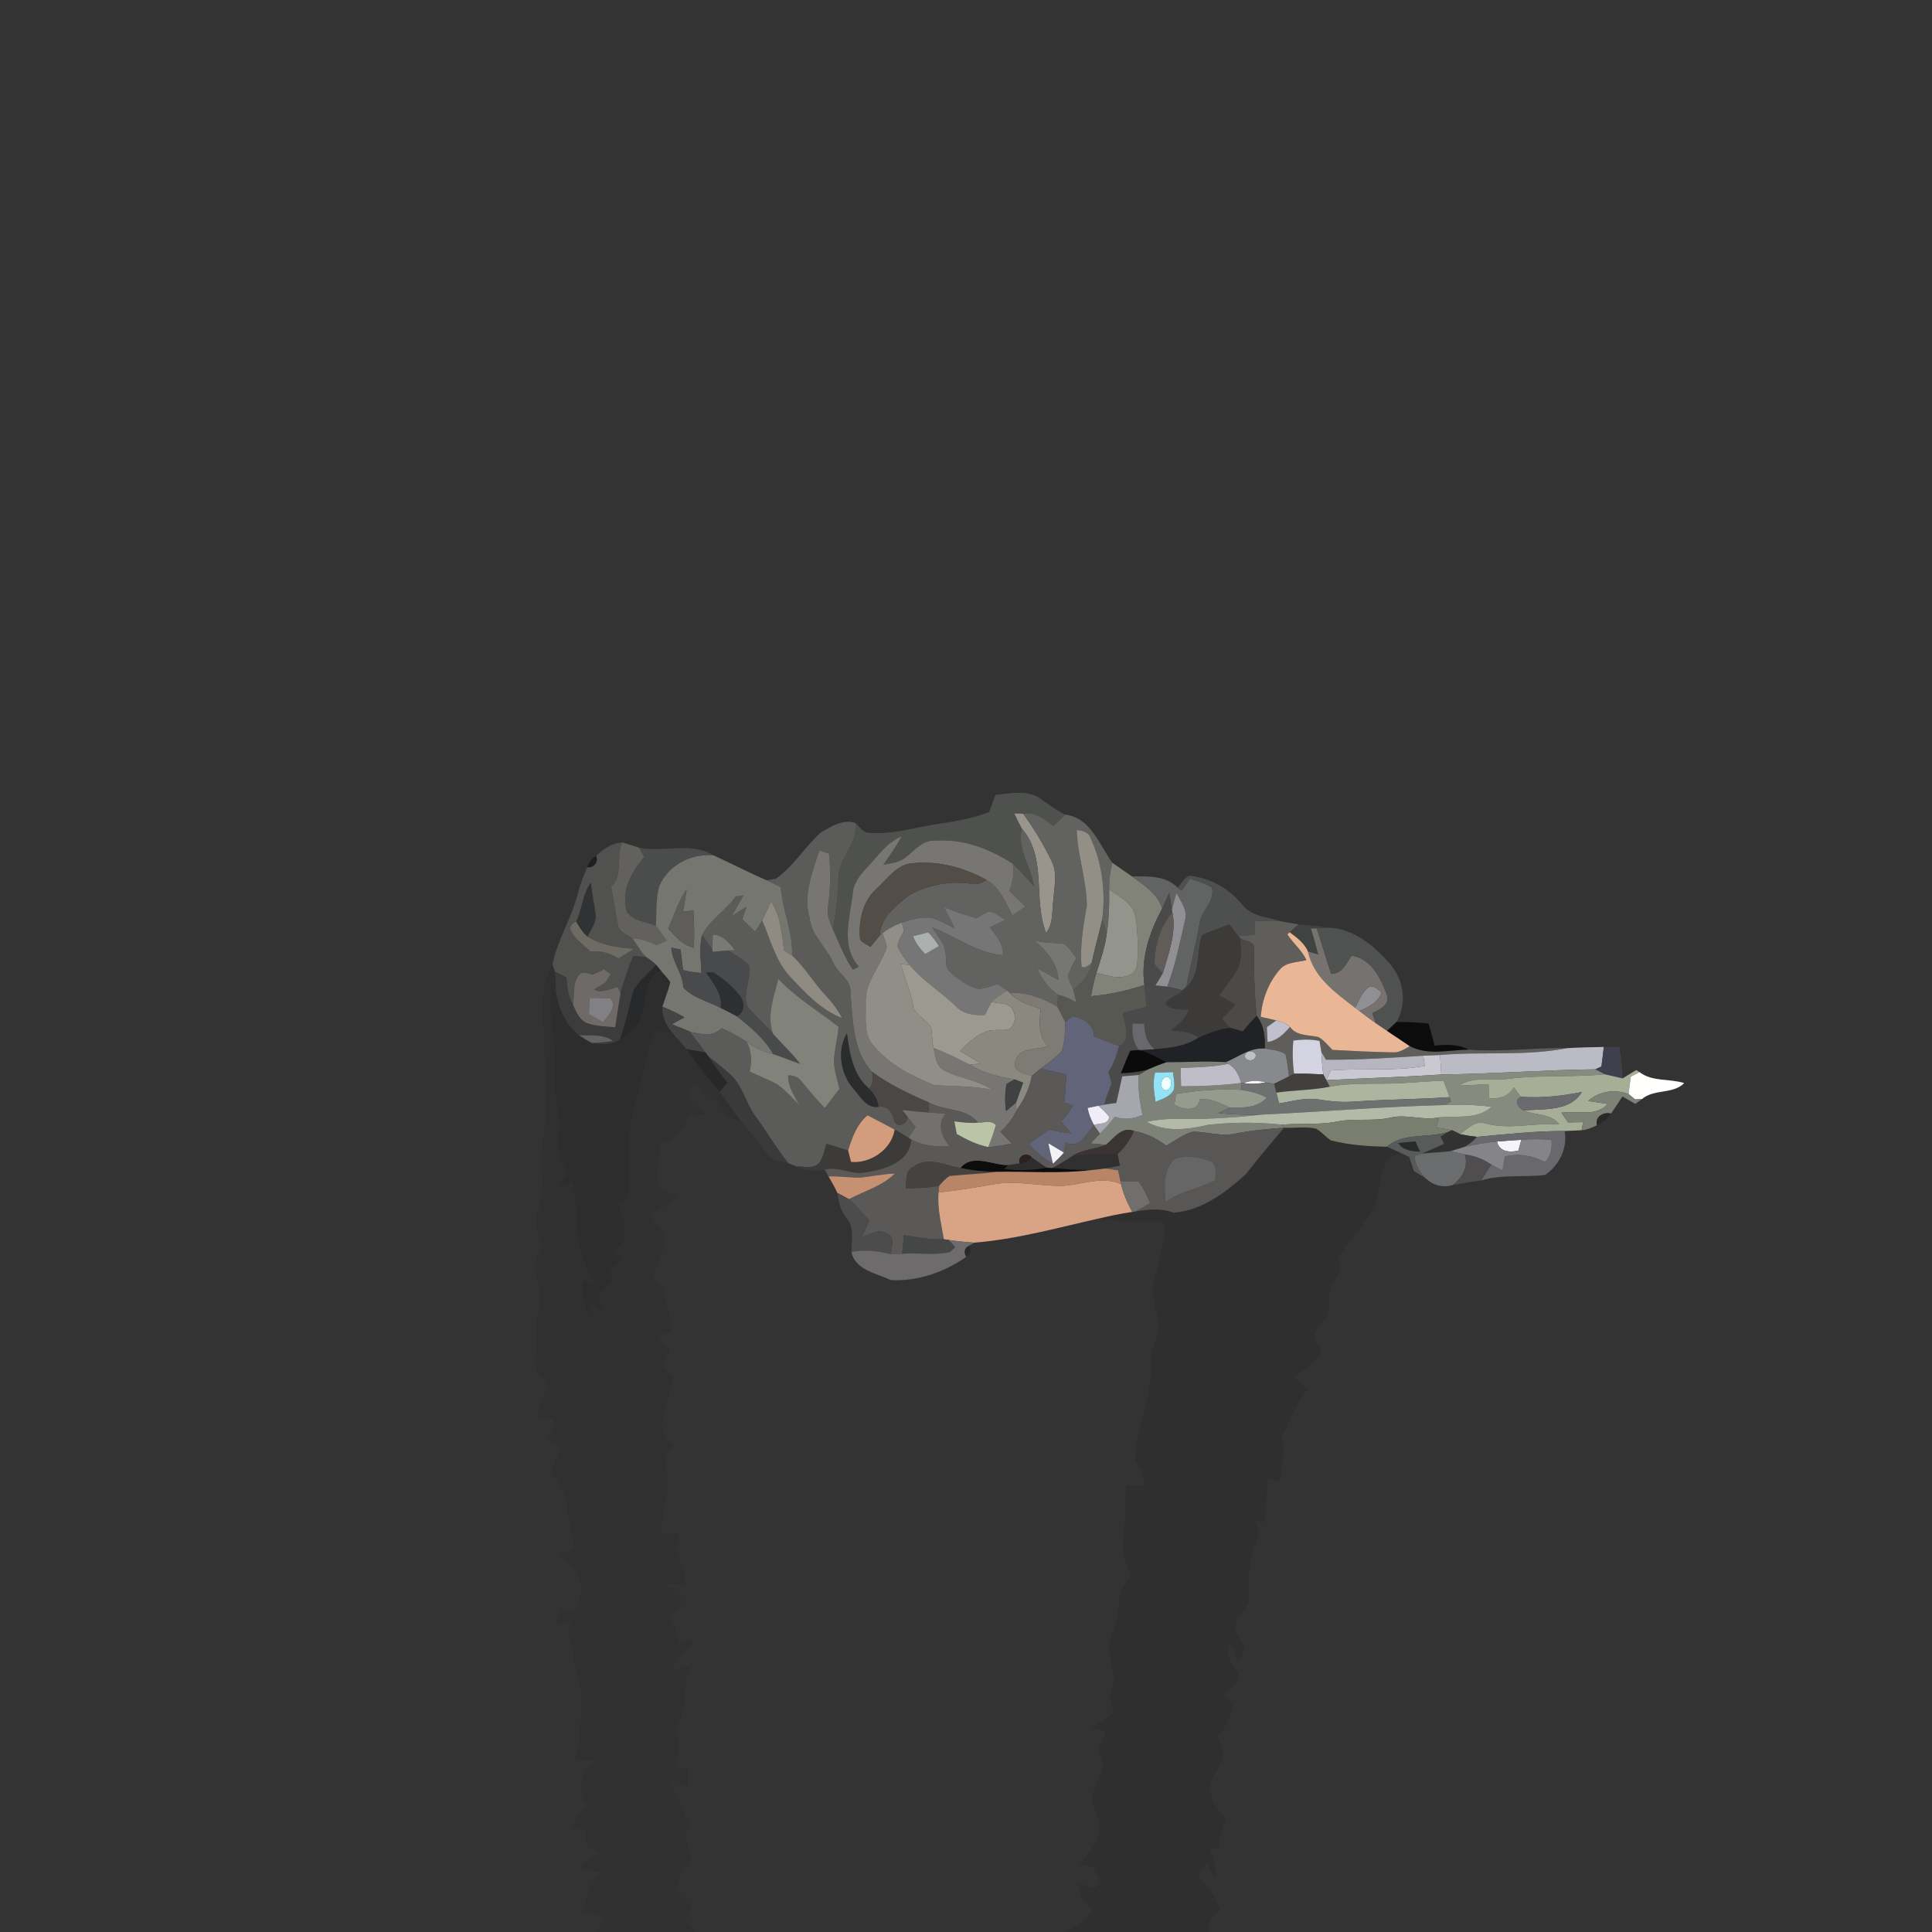 <?xml version="1.0" encoding="UTF-8" ?>
<!DOCTYPE svg PUBLIC "-//W3C//DTD SVG 1.1//EN" "http://www.w3.org/Graphics/SVG/1.1/DTD/svg11.dtd">
<svg width="512pt" height="512pt" viewBox="0 0 512 512" version="1.1" xmlns="http://www.w3.org/2000/svg">
<rect x="0" y="0" width="512" height="512" fill="#333333" stroke="none"/>
<g id="#4f514fff">
<path fill="#4f514f" opacity="1.00" d=" M 263.79 210.66 C 267.84 210.25 272.64 209.14 276.08 211.93 C 278.11 213.34 280.11 214.83 282.36 215.89 C 281.29 216.90 280.21 217.91 279.13 218.92 C 276.88 216.98 274.31 215.16 271.16 215.63 C 270.57 215.62 269.39 215.60 268.80 215.58 C 269.44 216.92 270.07 218.27 270.79 219.58 C 269.50 224.98 273.23 229.75 274.04 234.94 C 272.21 232.87 270.43 230.76 268.39 228.90 C 262.31 224.96 255.33 222.26 247.97 222.78 C 244.63 222.45 242.51 225.29 240.13 227.09 C 238.50 228.61 236.18 228.73 234.11 229.16 C 235.79 226.70 237.52 224.27 238.94 221.66 C 235.00 223.22 232.64 226.90 229.82 229.85 C 227.91 231.85 226.09 234.12 225.97 237.01 C 225.18 243.34 222.77 250.82 227.61 256.17 C 227.21 256.38 226.41 256.79 226.01 257.00 C 223.78 253.64 222.32 249.88 220.69 246.21 C 221.52 241.93 222.06 237.60 222.20 233.24 C 221.90 227.68 227.26 223.82 226.82 218.16 C 227.83 219.08 228.57 220.60 230.10 220.68 C 236.60 221.28 242.89 219.12 249.26 218.25 C 253.63 217.66 257.96 216.73 262.12 215.25 C 262.67 213.72 263.23 212.19 263.79 210.66 Z" />
</g>
<g id="#99958dff">
<path fill="#99958d" opacity="1.00" d=" M 268.80 215.58 C 269.39 215.60 270.57 215.62 271.16 215.63 C 274.00 219.62 276.61 223.79 278.69 228.23 C 280.30 231.36 279.37 234.94 279.19 238.27 C 278.70 241.28 279.26 244.72 277.22 247.25 C 273.69 238.32 277.57 227.38 270.79 219.58 C 270.07 218.27 269.44 216.92 268.80 215.58 Z" />
</g>
<g id="#626361ff">
<path fill="#626361" opacity="1.00" d=" M 271.16 215.63 C 274.31 215.16 276.88 216.98 279.13 218.92 C 280.21 217.91 281.29 216.90 282.36 215.89 C 289.08 216.77 291.31 223.85 294.76 228.63 C 294.19 230.96 293.89 233.35 293.95 235.75 C 293.99 239.60 293.92 243.47 293.32 247.29 C 292.91 246.10 292.50 244.91 292.09 243.73 C 293.06 236.40 292.12 228.77 289.01 222.05 C 288.46 220.45 286.82 220.11 285.35 219.97 C 285.53 226.72 287.96 233.21 288.02 239.96 C 287.10 245.31 286.12 250.72 286.62 256.17 C 287.62 256.79 288.42 255.69 289.27 255.30 C 288.95 258.37 286.63 260.45 284.46 262.37 C 284.03 260.80 282.45 259.22 283.42 257.56 C 283.93 256.30 284.59 255.11 285.23 253.91 C 284.21 252.60 283.37 251.05 281.94 250.15 C 279.33 249.78 276.65 249.95 274.08 249.27 C 277.26 251.93 280.33 255.34 280.51 259.71 C 278.62 258.66 276.75 257.60 274.85 256.60 C 276.08 259.40 277.90 261.93 280.44 263.67 C 280.35 264.69 280.25 265.72 280.16 266.75 C 276.34 264.45 272.07 262.96 267.57 263.09 L 266.90 262.51 C 266.09 261.90 265.25 261.33 264.40 260.77 C 262.66 261.27 260.94 262.14 259.09 262.03 C 256.25 261.20 253.76 259.44 251.63 257.44 C 250.35 256.30 250.90 254.40 250.61 252.89 C 250.61 250.11 248.37 248.08 247.08 245.81 C 253.39 248.09 258.86 252.62 265.77 253.12 C 266.04 250.14 263.96 247.93 262.29 245.74 C 263.65 245.10 265.02 244.46 266.39 243.81 C 264.98 242.97 263.69 241.62 261.95 241.60 C 260.84 242.07 259.83 242.73 258.80 243.35 C 255.84 242.50 252.89 241.59 250.09 240.30 C 251.11 242.17 252.07 244.07 252.99 246.00 C 250.84 245.01 248.80 243.67 246.46 243.18 C 243.90 242.95 241.40 243.77 238.98 244.49 C 237.14 245.19 235.37 246.09 233.84 247.33 L 233.10 247.96 C 233.42 243.04 237.56 239.89 241.16 237.13 C 246.10 234.42 251.97 233.36 257.54 234.24 C 258.97 234.57 260.28 233.92 261.48 233.21 C 265.06 235.18 266.43 239.26 268.34 242.63 C 269.47 241.83 270.60 241.03 271.74 240.24 C 270.31 238.87 268.90 237.50 267.51 236.11 C 268.39 233.81 268.85 231.36 268.39 228.90 C 270.43 230.76 272.21 232.87 274.04 234.94 C 273.23 229.75 269.50 224.98 270.79 219.58 C 277.57 227.38 273.69 238.32 277.22 247.25 C 279.26 244.72 278.70 241.28 279.19 238.27 C 279.37 234.94 280.30 231.36 278.69 228.23 C 276.61 223.79 274.00 219.62 271.16 215.63 Z" />
</g>
<g id="#5b5c5aff">
<path fill="#5b5c5a" opacity="1.00" d=" M 217.58 220.57 C 220.32 219.04 223.61 216.88 226.82 218.16 C 227.26 223.82 221.90 227.68 222.20 233.24 C 222.06 237.60 221.52 241.93 220.69 246.21 C 219.83 244.33 219.04 242.31 219.45 240.20 C 220.08 235.57 220.15 230.89 219.70 226.24 C 218.86 225.94 218.02 225.64 217.18 225.35 C 215.25 231.10 212.81 237.21 214.57 243.32 C 215.10 247.98 218.97 251.01 220.82 255.09 C 222.00 258.03 225.77 259.67 225.38 263.19 C 226.03 270.29 225.95 278.58 231.17 284.09 C 231.19 285.60 231.57 287.35 230.30 288.50 C 225.99 284.85 225.15 279.10 224.44 273.84 C 221.71 278.43 222.76 284.70 226.26 288.62 C 228.03 290.63 229.66 293.81 232.83 293.31 C 235.24 292.92 236.45 294.76 236.98 296.83 C 237.46 299.16 240.52 297.99 240.54 296.02 C 241.23 296.91 241.94 297.79 242.65 298.68 C 242.01 299.63 241.38 300.57 240.75 301.53 C 239.54 300.78 238.33 300.02 237.09 299.34 C 234.70 298.06 232.31 296.82 229.91 295.57 C 227.06 297.94 225.82 301.47 224.76 304.89 C 222.84 304.28 220.92 303.69 219.00 303.12 C 218.48 304.80 218.20 306.63 217.17 308.10 C 215.70 309.95 213.09 309.02 211.08 309.13 C 210.53 308.91 209.44 308.47 208.89 308.25 C 205.73 304.28 203.17 299.89 200.18 295.80 C 197.54 292.29 196.80 287.54 193.37 284.61 C 191.62 282.97 189.67 281.57 187.82 280.06 C 187.60 279.77 187.16 279.19 186.93 278.90 C 185.50 277.03 184.14 275.12 182.65 273.30 C 185.55 274.10 188.87 274.89 191.24 272.46 C 193.56 273.48 195.80 274.69 197.90 276.12 C 199.20 278.56 199.27 281.32 198.67 283.98 C 201.02 285.12 203.49 286.01 205.78 287.27 C 208.11 288.80 209.91 290.99 211.90 292.92 C 210.53 290.43 208.78 287.96 208.87 284.98 C 210.24 284.98 211.59 285.41 212.39 286.59 C 214.44 288.96 216.36 291.45 218.60 293.65 C 219.87 291.95 221.16 290.26 222.47 288.58 C 221.93 286.09 221.05 283.64 220.98 281.07 C 221.25 278.07 221.91 275.12 222.27 272.13 C 216.88 267.94 210.99 264.41 206.26 259.40 C 205.09 264.14 203.11 269.13 204.86 273.99 C 202.72 271.45 200.17 269.30 198.08 266.72 C 196.67 263.16 199.27 259.28 198.44 255.68 C 196.78 254.23 194.86 253.11 193.04 251.89 C 193.48 251.87 194.35 251.81 194.78 251.79 C 193.25 249.88 191.63 247.69 188.91 247.72 C 188.84 249.09 188.79 250.45 188.77 251.82 C 187.93 250.44 187.01 249.12 186.09 247.80 C 188.14 243.66 192.39 241.33 194.97 237.57 C 195.66 237.47 196.35 237.36 197.04 237.27 C 196.02 239.12 194.97 240.95 193.90 242.78 C 195.22 241.94 196.53 241.11 197.85 240.28 C 197.47 241.38 197.10 242.50 196.72 243.61 C 197.86 244.70 199.01 245.80 200.15 246.90 C 200.77 245.91 201.38 244.92 201.96 243.92 C 204.17 248.94 205.46 254.57 209.27 258.71 C 213.31 263.04 217.50 267.64 223.17 269.80 C 221.97 267.44 220.31 265.38 218.51 263.47 C 215.47 260.19 213.24 256.23 209.90 253.22 C 210.14 246.99 207.39 241.24 206.89 235.11 C 205.65 234.48 204.41 233.85 203.15 233.27 C 203.76 233.18 204.98 232.99 205.59 232.90 C 210.32 229.55 213.31 224.39 217.58 220.57 Z" />
</g>
<g id="#928f86ff">
<path fill="#928f86" opacity="1.00" d=" M 285.35 219.97 C 286.82 220.11 288.46 220.45 289.01 222.05 C 292.12 228.77 293.06 236.40 292.09 243.73 C 291.22 247.60 290.09 251.41 289.27 255.30 C 288.42 255.69 287.62 256.79 286.62 256.17 C 286.12 250.72 287.10 245.31 288.02 239.96 C 287.96 233.21 285.53 226.72 285.35 219.97 Z" />
</g>
<g id="#777673ff">
<path fill="#777673" opacity="1.00" d=" M 229.82 229.85 C 232.64 226.90 235.00 223.22 238.94 221.66 C 237.52 224.27 235.79 226.70 234.11 229.16 C 236.18 228.73 238.50 228.61 240.13 227.09 C 242.51 225.29 244.63 222.45 247.97 222.78 C 255.33 222.26 262.31 224.96 268.39 228.90 C 268.85 231.36 268.39 233.81 267.51 236.11 C 268.90 237.50 270.31 238.87 271.74 240.24 C 270.60 241.03 269.47 241.83 268.34 242.63 C 266.43 239.26 265.06 235.18 261.48 233.21 C 255.58 229.93 248.74 228.07 241.97 228.76 C 237.74 228.95 235.25 232.83 232.40 235.42 C 228.61 238.73 227.47 244.08 227.93 248.90 C 228.52 249.92 229.74 250.28 230.66 250.94 C 231.47 249.95 232.29 248.96 233.10 247.96 L 233.84 247.33 C 234.33 248.51 234.72 249.73 235.01 250.97 C 233.43 255.94 229.21 260.08 229.42 265.57 C 229.60 269.51 228.62 274.16 231.65 277.30 C 235.74 282.16 241.63 285.17 247.42 287.51 C 252.62 288.04 257.92 287.64 263.06 288.91 C 259.24 286.15 254.36 285.87 250.27 283.69 C 248.00 282.61 247.93 279.85 247.39 277.73 C 250.69 278.98 253.86 280.53 256.98 282.17 C 260.63 284.35 264.74 285.40 268.89 286.06 C 268.17 286.45 267.45 286.85 266.74 287.25 C 266.32 289.63 266.26 292.05 266.61 294.45 C 267.50 293.70 268.39 292.95 269.27 292.18 C 269.30 292.71 269.35 293.75 269.37 294.27 C 268.41 296.46 266.90 298.34 265.13 299.92 C 266.14 300.96 267.16 301.98 268.15 303.04 C 266.09 303.47 264.02 303.85 261.92 303.99 C 262.63 302.06 263.41 300.14 263.90 298.14 C 262.65 296.75 260.74 297.57 259.14 297.52 C 256.10 293.52 250.15 294.51 246.04 292.11 C 240.87 289.88 235.71 287.46 231.17 284.09 C 225.95 278.58 226.03 270.29 225.38 263.19 C 225.77 259.67 222.00 258.03 220.82 255.09 C 218.97 251.01 215.10 247.98 214.57 243.32 C 212.81 237.21 215.25 231.10 217.18 225.35 C 218.02 225.64 218.86 225.94 219.70 226.24 C 220.15 230.89 220.08 235.57 219.45 240.20 C 219.04 242.31 219.83 244.33 220.69 246.21 C 222.32 249.88 223.78 253.64 226.01 257.00 C 226.41 256.79 227.21 256.38 227.61 256.17 C 222.77 250.82 225.18 243.34 225.97 237.01 C 226.09 234.12 227.91 231.85 229.82 229.85 Z" />
</g>
<g id="#51514fff">
<path fill="#51514f" opacity="1.00" d=" M 157.95 226.81 C 159.91 225.00 162.13 223.39 164.91 223.26 C 163.12 227.12 165.26 231.78 161.95 235.09 C 162.62 238.42 163.14 241.78 163.80 245.11 C 163.99 247.08 166.22 247.68 167.62 248.67 C 168.74 250.36 169.78 252.14 171.19 253.63 C 170.09 253.53 168.99 253.43 167.89 253.34 C 166.45 256.46 165.44 259.85 164.44 263.18 C 164.25 262.78 163.89 261.99 163.71 261.59 C 161.65 262.04 159.50 263.33 157.43 262.25 C 158.40 261.66 159.37 261.06 160.33 260.45 C 160.38 260.40 160.48 260.31 160.53 260.26 C 160.86 259.74 161.51 258.68 161.83 258.15 C 161.40 257.84 160.53 257.20 160.09 256.88 C 159.07 257.36 158.05 257.84 157.03 258.31 C 155.83 258.10 154.30 257.12 153.41 258.43 C 151.65 260.56 152.32 263.68 151.83 266.25 C 150.55 264.05 150.25 261.52 150.09 259.03 C 149.08 258.53 148.07 258.02 147.07 257.51 C 146.90 257.03 146.57 256.07 146.40 255.59 C 147.72 249.08 151.45 243.41 153.07 237.00 C 153.71 234.52 154.64 232.14 155.64 229.79 C 157.28 230.18 158.76 228.32 157.95 226.81 M 152.69 244.23 C 151.84 244.53 151.29 245.11 151.05 245.97 C 151.91 248.70 154.53 250.23 156.47 252.15 C 159.13 251.83 161.66 252.67 163.94 253.99 C 165.31 253.18 166.66 252.32 167.98 251.43 C 163.72 251.14 159.36 250.52 155.67 248.21 C 156.51 246.52 157.73 244.90 157.89 242.96 C 157.52 239.95 156.91 236.97 156.57 233.95 C 154.36 236.98 154.33 240.93 152.69 244.23 Z" />
</g>
<g id="#62615dff">
<path fill="#62615d" opacity="1.00" d=" M 164.91 223.26 C 166.42 223.69 167.90 224.20 169.40 224.67 C 169.85 225.50 170.31 226.33 170.76 227.16 C 167.25 231.06 164.51 236.38 166.18 241.69 C 167.89 244.13 171.23 244.27 173.81 245.30 C 174.75 246.62 175.69 247.95 176.64 249.28 C 175.76 249.68 174.88 250.09 173.99 250.49 C 172.00 249.48 169.88 248.71 167.62 248.67 C 166.22 247.68 163.99 247.08 163.80 245.11 C 163.14 241.78 162.62 238.42 161.95 235.09 C 165.26 231.78 163.12 227.12 164.91 223.26 Z" />
</g>
<g id="#4b4d4dff">
<path fill="#4b4d4d" opacity="1.00" d=" M 169.40 224.67 C 175.91 225.98 182.98 222.96 189.12 226.68 C 183.19 226.13 177.17 229.24 174.73 234.75 C 173.74 238.16 174.02 241.78 173.81 245.30 C 171.23 244.27 167.89 244.13 166.18 241.69 C 164.51 236.38 167.25 231.06 170.76 227.16 C 170.31 226.33 169.85 225.50 169.40 224.67 Z" />
</g>
<g id="#141515a2">
<path fill="#141515" opacity="0.64" d=" M 155.64 229.79 C 155.95 228.50 156.83 227.49 157.95 226.81 C 158.76 228.32 157.28 230.18 155.64 229.79 Z" />
</g>
<g id="#75766fff">
<path fill="#75766f" opacity="1.00" d=" M 174.73 234.75 C 177.17 229.24 183.19 226.13 189.12 226.68 C 193.82 228.83 198.40 231.24 203.15 233.27 C 204.41 233.85 205.65 234.48 206.89 235.11 C 207.39 241.24 210.14 246.99 209.90 253.22 C 209.38 252.89 208.33 252.21 207.80 251.87 C 207.12 247.44 206.94 242.73 204.36 238.88 C 203.55 240.56 202.80 242.26 201.96 243.92 C 201.38 244.92 200.77 245.91 200.15 246.90 C 199.01 245.80 197.86 244.70 196.72 243.61 C 197.10 242.50 197.47 241.38 197.85 240.28 C 196.53 241.11 195.22 241.94 193.90 242.78 C 194.97 240.95 196.02 239.12 197.04 237.27 C 196.35 237.36 195.66 237.47 194.97 237.57 C 192.39 241.33 188.14 243.66 186.09 247.80 C 185.22 251.10 185.78 254.51 185.90 257.86 C 184.24 257.79 182.61 257.45 181.00 257.07 C 180.81 255.26 180.57 253.46 180.35 251.65 C 179.74 251.52 178.53 251.26 177.92 251.13 C 178.07 254.92 180.96 257.87 181.08 261.70 C 183.66 264.45 187.69 265.40 191.00 267.11 C 192.42 267.78 193.81 268.51 195.20 269.27 C 198.88 272.15 202.61 275.21 204.93 279.36 C 202.41 278.70 199.99 277.69 197.90 276.12 C 195.80 274.69 193.56 273.48 191.24 272.46 C 188.87 274.89 185.55 274.10 182.65 273.30 C 181.11 272.66 179.58 272.04 178.04 271.42 C 179.15 270.82 180.26 270.22 181.37 269.61 C 179.50 268.53 177.55 267.59 175.56 266.78 C 176.17 264.59 177.15 262.51 177.62 260.28 C 176.95 259.12 175.93 258.23 175.10 257.20 C 174.80 256.82 174.18 256.08 173.88 255.71 C 173.07 254.90 172.13 254.25 171.19 253.63 C 169.78 252.14 168.74 250.36 167.62 248.67 C 169.88 248.71 172.00 249.48 173.99 250.49 C 174.88 250.09 175.76 249.68 176.64 249.28 C 175.69 247.95 174.75 246.62 173.81 245.30 C 174.02 241.78 173.74 238.16 174.73 234.75 M 177.12 246.07 C 178.95 248.25 181.01 250.43 183.86 251.19 C 184.03 247.90 183.94 244.60 183.76 241.32 C 182.84 241.40 181.93 241.48 181.01 241.57 C 181.36 239.63 181.69 237.68 181.96 235.73 C 179.78 238.89 178.64 242.58 177.12 246.07 Z" />
</g>
<g id="#524d47ff">
<path fill="#524d47" opacity="1.00" d=" M 232.40 235.42 C 235.25 232.83 237.74 228.95 241.97 228.76 C 248.74 228.07 255.58 229.93 261.48 233.21 C 260.28 233.92 258.97 234.57 257.54 234.24 C 251.97 233.36 246.10 234.42 241.16 237.13 C 237.56 239.89 233.42 243.04 233.10 247.96 C 232.29 248.96 231.47 249.95 230.66 250.94 C 229.74 250.28 228.52 249.92 227.93 248.90 C 227.47 244.08 228.61 238.73 232.40 235.42 Z" />
</g>
<g id="#818379ff">
<path fill="#818379" opacity="1.00" d=" M 293.95 235.75 C 293.89 233.35 294.19 230.96 294.76 228.63 C 296.47 229.87 298.23 231.02 299.96 232.24 C 303.08 234.57 306.85 236.76 307.98 240.77 C 304.68 246.94 302.24 253.95 303.29 261.03 C 298.71 262.54 293.95 263.60 289.13 264.00 C 289.50 261.90 289.93 259.82 290.57 257.80 C 293.61 258.58 297.14 259.88 300.03 257.95 C 301.61 256.90 301.38 254.76 301.51 253.11 C 301.44 249.23 301.66 245.24 300.49 241.50 C 299.19 238.78 296.30 237.40 293.95 235.75 Z" />
</g>
<g id="#626363ff">
<path fill="#626363" opacity="1.00" d=" M 299.96 232.24 C 304.17 232.28 308.86 231.92 312.06 235.23 C 312.33 235.43 312.88 235.84 313.15 236.04 C 313.88 234.97 314.61 233.90 315.35 232.84 C 317.36 233.40 319.30 234.20 321.17 235.15 C 322.13 238.94 318.32 241.23 317.91 244.74 C 316.96 250.37 315.39 255.88 314.41 261.51 C 314.16 261.74 313.66 262.22 313.42 262.45 C 312.05 262.08 310.69 261.73 309.31 261.47 C 311.52 255.79 312.66 249.78 314.05 243.86 C 314.84 241.19 312.86 238.87 311.81 236.60 C 311.35 238.07 310.91 239.54 310.57 241.04 C 310.33 239.57 310.09 238.11 309.86 236.65 C 309.22 238.02 308.61 239.40 307.98 240.77 C 306.85 236.76 303.08 234.57 299.96 232.24 Z" />
</g>
<g id="#4e504fff">
<path fill="#4e504f" opacity="1.00" d=" M 312.06 235.23 C 313.11 234.18 313.78 232.60 315.23 232.06 C 320.70 232.63 325.78 235.52 329.25 239.77 C 331.56 242.81 335.63 242.96 339.00 244.04 C 336.83 243.98 334.66 244.05 332.50 244.13 C 332.49 245.33 332.47 246.53 332.46 247.73 C 331.03 247.86 329.60 247.99 328.17 248.12 C 327.34 247.09 326.55 246.03 325.76 244.98 C 323.36 245.87 320.98 246.80 318.60 247.76 C 316.90 252.22 318.39 258.15 314.41 261.51 C 315.39 255.88 316.96 250.37 317.91 244.74 C 318.32 241.23 322.13 238.94 321.17 235.15 C 319.30 234.20 317.36 233.40 315.35 232.84 C 314.61 233.90 313.88 234.97 313.15 236.04 C 312.88 235.84 312.33 235.43 312.06 235.23 Z" />
</g>
<g id="#313233ff">
<path fill="#313233" opacity="1.00" d=" M 152.69 244.23 C 154.33 240.93 154.36 236.98 156.57 233.95 C 156.91 236.97 157.52 239.95 157.89 242.96 C 157.73 244.90 156.51 246.52 155.67 248.21 C 154.40 247.10 153.51 245.67 152.69 244.23 Z" />
</g>
<g id="#5e5d5aff">
<path fill="#5e5d5a" opacity="1.00" d=" M 177.12 246.07 C 178.64 242.58 179.78 238.89 181.96 235.73 C 181.69 237.68 181.36 239.63 181.01 241.57 C 181.93 241.48 182.84 241.40 183.76 241.32 C 183.94 244.60 184.03 247.90 183.86 251.19 C 181.01 250.43 178.95 248.25 177.12 246.07 Z" />
</g>
<g id="#93958cff">
<path fill="#93958c" opacity="1.00" d=" M 293.95 235.75 C 296.30 237.40 299.19 238.78 300.49 241.50 C 301.66 245.24 301.44 249.23 301.51 253.11 C 301.38 254.76 301.61 256.90 300.03 257.95 C 297.14 259.88 293.61 258.58 290.57 257.80 C 291.67 254.35 292.86 250.89 293.32 247.29 C 293.92 243.47 293.99 239.60 293.95 235.75 Z" />
</g>
<g id="#4a4a4aff">
<path fill="#4a4a4a" opacity="1.00" d=" M 307.98 240.77 C 308.61 239.40 309.22 238.02 309.86 236.65 C 310.09 238.11 310.33 239.57 310.57 241.04 L 310.68 241.77 C 307.44 245.56 305.99 250.59 305.97 255.51 C 306.60 256.40 307.40 257.14 308.17 257.91 C 307.54 259.01 306.86 260.08 306.19 261.15 C 307.23 261.24 308.27 261.33 309.31 261.47 C 310.69 261.73 312.05 262.08 313.42 262.45 C 312.21 264.02 309.71 264.12 308.94 265.99 C 310.35 267.89 313.00 267.33 315.06 267.68 C 314.18 270.02 312.27 271.62 310.31 273.04 C 312.81 273.34 315.59 273.25 317.64 274.98 C 314.19 277.28 310.03 277.75 306.01 278.05 C 303.91 276.39 303.23 273.87 303.26 271.30 C 302.22 271.26 301.18 271.23 300.15 271.20 C 299.95 273.68 300.23 276.20 301.75 278.26 C 301.20 278.31 300.08 278.41 299.52 278.46 C 298.66 280.43 297.82 282.41 297.06 284.42 C 299.53 284.31 302.01 284.08 304.39 283.36 C 303.52 283.87 302.65 284.37 301.77 284.87 C 300.31 285.03 298.85 285.12 297.39 285.23 C 296.90 287.59 296.37 289.94 295.82 292.29 C 294.74 292.44 293.66 292.59 292.59 292.77 C 292.83 292.03 293.31 290.55 293.55 289.80 C 293.59 289.69 293.67 289.47 293.71 289.37 C 293.93 288.81 294.38 287.69 294.60 287.13 C 294.32 286.11 294.04 285.10 293.77 284.08 C 295.15 282.00 295.89 279.60 296.60 277.23 C 299.96 275.45 297.94 271.35 297.57 268.46 C 299.66 267.92 301.75 267.35 303.83 266.77 C 303.68 264.85 303.50 262.94 303.29 261.03 C 302.24 253.95 304.68 246.94 307.98 240.77 Z" />
</g>
<g id="#908f93ff">
<path fill="#908f93" opacity="1.00" d=" M 310.57 241.04 C 310.91 239.54 311.35 238.07 311.81 236.60 C 312.86 238.87 314.84 241.19 314.05 243.86 C 312.66 249.78 311.52 255.79 309.31 261.47 C 308.27 261.33 307.23 261.24 306.19 261.15 C 306.86 260.08 307.54 259.01 308.17 257.91 C 309.65 252.72 311.84 247.22 310.68 241.77 L 310.57 241.04 Z" />
<path fill="#908f93" opacity="1.00" d=" M 362.65 261.69 C 363.99 260.85 365.03 262.30 366.12 262.88 C 365.35 265.72 362.67 266.81 360.26 267.96 C 359.96 267.73 359.36 267.28 359.06 267.05 C 360.21 265.26 360.86 262.93 362.65 261.69 Z" />
</g>
<g id="#8f8a82ff">
<path fill="#8f8a82" opacity="1.00" d=" M 204.36 238.88 C 206.94 242.73 207.12 247.44 207.80 251.87 C 208.33 252.21 209.38 252.89 209.90 253.22 C 213.24 256.23 215.47 260.19 218.51 263.47 C 220.31 265.38 221.97 267.44 223.17 269.80 C 217.50 267.64 213.31 263.04 209.27 258.71 C 205.46 254.57 204.17 248.94 201.96 243.92 C 202.80 242.26 203.55 240.56 204.36 238.88 Z" />
</g>
<g id="#767676ff">
<path fill="#767676" opacity="1.00" d=" M 250.09 240.30 C 252.89 241.59 255.84 242.50 258.80 243.35 C 259.83 242.73 260.84 242.07 261.95 241.60 C 263.69 241.62 264.98 242.97 266.39 243.81 C 265.02 244.46 263.65 245.10 262.29 245.74 C 263.96 247.93 266.04 250.14 265.77 253.12 C 258.86 252.62 253.39 248.09 247.08 245.81 C 248.37 248.08 250.61 250.11 250.61 252.89 C 250.90 254.40 250.35 256.30 251.63 257.44 C 253.76 259.44 256.25 261.20 259.09 262.03 C 260.94 262.14 262.66 261.27 264.40 260.77 C 265.25 261.33 266.09 261.90 266.90 262.51 C 265.43 263.35 263.97 264.26 262.78 265.48 C 262.16 266.63 261.59 267.80 261.02 268.98 C 258.28 269.11 255.33 268.79 253.34 266.67 C 249.40 262.88 244.65 259.99 241.11 255.79 C 239.89 254.24 238.69 252.65 237.87 250.85 C 237.88 249.29 238.98 248.01 239.58 246.63 C 239.43 246.10 239.13 245.03 238.98 244.49 C 241.40 243.77 243.90 242.95 246.46 243.18 C 248.80 243.67 250.84 245.01 252.99 246.00 C 252.07 244.07 251.11 242.17 250.09 240.30 M 241.97 248.10 C 242.62 249.93 243.85 251.44 245.17 252.84 C 246.38 252.14 247.60 251.44 248.82 250.74 C 248.04 249.39 247.06 248.16 245.97 247.06 C 244.63 247.41 243.30 247.75 241.97 248.10 Z" />
</g>
<g id="#605d58ff">
<path fill="#605d58" opacity="1.00" d=" M 310.68 241.77 C 311.84 247.22 309.65 252.72 308.17 257.91 C 307.40 257.14 306.60 256.40 305.97 255.51 C 305.99 250.59 307.44 245.56 310.68 241.77 Z" />
</g>
<g id="#6d6b64ff">
<path fill="#6d6b64" opacity="1.00" d=" M 151.05 245.97 C 151.29 245.11 151.84 244.53 152.69 244.23 C 153.51 245.67 154.40 247.10 155.67 248.21 C 159.36 250.52 163.72 251.14 167.98 251.43 C 166.66 252.32 165.31 253.18 163.94 253.99 C 161.66 252.67 159.13 251.83 156.47 252.15 C 154.53 250.23 151.91 248.70 151.05 245.97 Z" />
</g>
<g id="#585852ff">
<path fill="#585852" opacity="1.00" d=" M 292.09 243.73 C 292.50 244.91 292.91 246.10 293.32 247.29 C 292.86 250.89 291.67 254.35 290.57 257.80 C 289.93 259.82 289.50 261.90 289.13 264.00 C 293.95 263.60 298.71 262.54 303.29 261.03 C 303.50 262.94 303.68 264.85 303.83 266.77 C 301.75 267.35 299.66 267.92 297.57 268.46 C 297.94 271.35 299.96 275.45 296.60 277.23 C 294.37 276.35 292.12 275.55 289.89 274.70 C 289.88 271.42 287.13 269.88 284.26 269.32 C 283.62 269.85 282.97 270.39 282.33 270.93 C 281.65 269.51 280.90 268.13 280.16 266.75 C 280.25 265.72 280.35 264.69 280.44 263.67 C 282.17 263.99 283.75 264.77 285.25 265.67 C 285.00 264.56 284.73 263.46 284.46 262.37 C 286.63 260.45 288.95 258.37 289.27 255.30 C 290.09 251.41 291.22 247.60 292.09 243.73 Z" />
</g>
<g id="#5f5e5aff">
<path fill="#5f5e5a" opacity="1.00" d=" M 332.50 244.13 C 334.66 244.05 336.83 243.98 339.00 244.04 C 340.70 244.40 342.41 244.73 344.14 244.98 C 343.34 245.67 342.55 246.36 341.77 247.06 L 341.16 247.62 C 342.69 250.02 345.05 251.81 346.21 254.45 C 343.77 255.08 340.74 254.88 339.05 257.08 C 336.09 260.52 334.44 264.96 334.12 269.47 C 335.48 269.78 336.86 270.08 338.23 270.43 C 337.60 270.87 336.35 271.76 335.73 272.21 C 335.78 273.52 335.85 274.82 335.92 276.14 C 338.47 275.81 340.25 273.98 341.86 272.15 C 343.62 274.59 346.76 274.22 349.37 274.82 C 350.87 275.64 351.92 277.04 353.11 278.23 C 358.40 278.52 363.69 278.79 368.99 278.88 C 370.72 279.06 372.17 278.04 373.62 277.24 C 378.47 279.78 384.04 278.22 389.22 278.16 C 397.92 278.86 406.60 277.60 415.30 277.77 C 404.24 279.95 392.83 278.62 381.64 279.58 C 380.15 279.68 378.65 279.72 377.17 279.77 C 368.58 280.33 360.00 280.92 351.39 280.83 C 351.08 280.33 350.48 279.33 350.18 278.83 C 350.05 278.09 349.81 276.60 349.69 275.86 C 347.39 275.36 345.06 275.45 342.75 275.75 C 342.45 278.69 342.57 281.64 342.93 284.57 C 342.60 284.74 341.93 285.09 341.59 285.26 C 341.33 283.28 341.14 281.29 340.64 279.35 C 339.03 278.28 337.00 278.23 335.17 277.88 C 335.31 274.81 334.98 271.69 333.03 269.19 C 332.41 263.23 332.27 257.24 332.31 251.25 C 332.41 249.34 329.91 249.47 328.72 248.62 L 328.17 248.12 C 329.60 247.99 331.03 247.86 332.46 247.73 C 332.47 246.53 332.49 245.33 332.50 244.13 Z" />
</g>
<g id="#908e87ff">
<path fill="#908e87" opacity="1.00" d=" M 233.84 247.33 C 235.37 246.09 237.14 245.19 238.98 244.49 C 239.13 245.03 239.43 246.10 239.58 246.63 C 238.98 248.01 237.88 249.29 237.87 250.85 C 238.69 252.65 239.89 254.24 241.11 255.79 C 240.52 255.71 239.33 255.56 238.74 255.49 C 239.72 259.48 241.64 263.20 242.08 267.33 C 243.35 269.18 245.35 270.37 246.73 272.13 C 247.06 273.98 246.98 275.89 247.39 277.73 C 247.93 279.85 248.00 282.61 250.27 283.69 C 254.36 285.87 259.24 286.15 263.06 288.91 C 257.92 287.64 252.62 288.04 247.42 287.51 C 241.63 285.17 235.74 282.16 231.65 277.30 C 228.62 274.16 229.60 269.51 229.42 265.57 C 229.21 260.08 233.43 255.94 235.01 250.97 C 234.72 249.73 234.33 248.51 233.84 247.33 Z" />
</g>
<g id="#3d3b3aff">
<path fill="#3d3b3a" opacity="1.00" d=" M 318.60 247.76 C 320.98 246.80 323.36 245.87 325.76 244.98 C 326.55 246.03 327.34 247.09 328.17 248.12 L 328.72 248.62 C 328.73 251.34 329.30 254.28 327.98 256.81 C 326.63 259.31 324.76 261.46 323.11 263.76 C 324.55 264.58 325.99 265.40 327.45 266.22 C 326.25 267.47 325.06 268.72 323.88 269.97 C 324.61 270.80 325.35 271.61 326.11 272.41 C 323.13 272.63 320.34 273.81 317.64 274.98 C 315.59 273.25 312.81 273.34 310.31 273.04 C 312.27 271.62 314.18 270.02 315.06 267.68 C 313.00 267.33 310.35 267.89 308.94 265.99 C 309.71 264.12 312.21 264.02 313.42 262.45 C 313.66 262.22 314.16 261.74 314.41 261.51 C 318.39 258.15 316.90 252.22 318.60 247.76 Z" />
<path fill="#3d3b3a" opacity="1.00" d=" M 237.09 299.34 C 238.33 300.02 239.54 300.78 240.75 301.53 L 241.49 301.97 C 241.13 308.08 234.30 309.97 229.28 310.71 C 225.63 311.49 222.18 308.89 218.56 310.01 C 216.03 310.50 213.41 310.22 211.08 309.13 C 213.09 309.02 215.70 309.95 217.17 308.10 C 218.20 306.63 218.48 304.80 219.00 303.12 C 220.92 303.69 222.84 304.28 224.76 304.89 C 224.95 305.65 225.34 307.16 225.53 307.91 C 230.65 308.44 236.32 304.58 237.09 299.34 Z" />
</g>
<g id="#414242fe">
<path fill="#414242" opacity="1.00" d=" M 344.14 244.98 C 346.83 245.23 349.52 245.44 352.20 245.85 C 351.38 245.90 349.76 245.99 348.94 246.04 C 348.56 246.05 347.78 246.08 347.40 246.09 C 348.11 248.35 348.76 250.63 349.35 252.93 C 348.67 252.74 347.32 252.37 346.64 252.19 C 345.68 249.93 343.67 248.47 341.77 247.06 C 342.55 246.36 343.34 245.67 344.14 244.98 Z" />
</g>
<g id="#76726fff">
<path fill="#76726f" opacity="1.00" d=" M 347.40 246.09 C 347.78 246.08 348.56 246.05 348.94 246.04 C 350.33 250.02 351.40 254.11 352.78 258.09 C 355.69 258.10 356.79 255.33 358.16 253.25 C 363.22 253.92 365.88 259.08 367.45 263.40 C 368.55 266.16 365.74 267.57 363.66 268.46 C 363.98 269.37 364.30 270.28 364.63 271.20 C 363.14 270.15 361.70 269.05 360.26 267.96 C 362.67 266.81 365.35 265.72 366.12 262.88 C 365.03 262.30 363.99 260.85 362.65 261.69 C 360.86 262.93 360.21 265.26 359.06 267.05 C 353.94 263.07 348.07 258.96 346.64 252.19 C 347.32 252.37 348.67 252.74 349.35 252.93 C 348.76 250.63 348.11 248.35 347.40 246.09 Z" />
</g>
<g id="#505251ff">
<path fill="#505251" opacity="1.00" d=" M 348.94 246.04 C 349.76 245.99 351.38 245.90 352.20 245.85 C 358.84 246.13 364.36 250.75 368.47 255.59 C 372.07 259.80 372.89 265.96 370.10 270.83 C 369.26 271.62 368.42 272.41 367.57 273.18 C 366.57 272.52 365.59 271.87 364.63 271.20 C 364.30 270.28 363.98 269.37 363.66 268.46 C 365.74 267.57 368.55 266.16 367.45 263.40 C 365.88 259.08 363.22 253.92 358.16 253.25 C 356.79 255.33 355.69 258.10 352.78 258.09 C 351.40 254.11 350.33 250.02 348.94 246.04 Z" />
</g>
<g id="#acb0acff">
<path fill="#acb0ac" opacity="1.00" d=" M 241.97 248.10 C 243.30 247.75 244.63 247.41 245.97 247.06 C 247.06 248.16 248.04 249.39 248.82 250.74 C 247.60 251.44 246.38 252.14 245.17 252.84 C 243.85 251.44 242.62 249.93 241.97 248.10 Z" />
</g>
<g id="#e9b796ff">
<path fill="#e9b796" opacity="1.00" d=" M 341.16 247.62 L 341.77 247.06 C 343.67 248.47 345.68 249.93 346.64 252.19 C 348.07 258.96 353.94 263.07 359.06 267.05 C 359.36 267.28 359.96 267.73 360.26 267.96 C 361.70 269.05 363.14 270.15 364.63 271.20 C 365.59 271.87 366.57 272.52 367.57 273.18 C 369.60 274.50 371.58 275.91 373.62 277.24 C 372.17 278.04 370.72 279.06 368.99 278.88 C 363.69 278.79 358.40 278.52 353.11 278.23 C 351.92 277.04 350.87 275.64 349.37 274.82 C 346.76 274.22 343.62 274.59 341.86 272.15 C 340.86 271.18 339.52 270.78 338.23 270.43 C 336.86 270.08 335.48 269.78 334.12 269.47 C 334.44 264.96 336.09 260.52 339.05 257.08 C 340.74 254.88 343.77 255.08 346.21 254.45 C 345.05 251.81 342.69 250.02 341.16 247.62 Z" />
</g>
<g id="#494a4bff">
<path fill="#494a4b" opacity="1.00" d=" M 186.09 247.80 C 187.01 249.12 187.93 250.44 188.77 251.82 L 188.98 252.25 C 190.33 252.10 191.68 251.98 193.04 251.89 C 194.86 253.11 196.78 254.23 198.44 255.68 C 199.27 259.28 196.67 263.16 198.08 266.72 C 200.17 269.30 202.72 271.45 204.86 273.99 C 207.26 276.64 209.88 279.11 212.08 281.95 C 209.69 281.12 207.34 280.16 204.93 279.36 C 202.61 275.21 198.88 272.15 195.20 269.27 C 197.46 268.49 197.40 265.48 196.06 263.90 C 194.36 261.64 192.17 259.76 189.81 258.22 C 189.05 257.58 188.07 257.49 187.17 257.83 C 189.10 260.63 191.47 263.45 191.00 267.11 C 187.69 265.40 183.66 264.45 181.08 261.70 C 180.96 257.87 178.07 254.92 177.92 251.13 C 178.53 251.26 179.74 251.52 180.35 251.65 C 180.57 253.46 180.81 255.26 181.00 257.07 C 182.61 257.45 184.24 257.79 185.90 257.86 C 185.78 254.51 185.22 251.10 186.09 247.80 Z" />
</g>
<g id="#7b7976ff">
<path fill="#7b7976" opacity="1.00" d=" M 188.91 247.72 C 191.63 247.69 193.25 249.88 194.78 251.79 C 194.35 251.81 193.48 251.87 193.04 251.89 C 191.68 251.98 190.33 252.10 188.98 252.25 L 188.77 251.82 C 188.79 250.45 188.84 249.09 188.91 247.72 Z" />
</g>
<g id="#767675ff">
<path fill="#767675" opacity="1.00" d=" M 274.08 249.27 C 276.65 249.95 279.33 249.78 281.94 250.15 C 283.37 251.05 284.21 252.60 285.23 253.91 C 284.59 255.11 283.93 256.30 283.42 257.56 C 282.45 259.22 284.03 260.80 284.46 262.37 C 284.73 263.46 285.00 264.56 285.25 265.67 C 283.75 264.77 282.17 263.99 280.44 263.67 C 277.90 261.93 276.08 259.40 274.85 256.60 C 276.75 257.60 278.62 258.66 280.51 259.71 C 280.33 255.34 277.26 251.93 274.08 249.27 Z" />
</g>
<g id="#4d4946ff">
<path fill="#4d4946" opacity="1.00" d=" M 328.72 248.62 C 329.91 249.47 332.41 249.34 332.31 251.25 C 332.27 257.24 332.41 263.23 333.03 269.19 C 331.74 270.51 330.52 271.89 329.36 273.33 C 328.27 273.03 327.18 272.72 326.11 272.41 C 325.35 271.61 324.61 270.80 323.88 269.97 C 325.06 268.72 326.25 267.47 327.45 266.22 C 325.99 265.40 324.55 264.58 323.11 263.76 C 324.76 261.46 326.63 259.31 327.98 256.81 C 329.30 254.28 328.73 251.34 328.72 248.62 Z" />
</g>
<g id="#3c3c3dff">
<path fill="#3c3c3d" opacity="1.00" d=" M 167.89 253.34 C 168.99 253.43 170.09 253.53 171.19 253.63 C 172.13 254.25 173.07 254.90 173.88 255.71 C 171.84 258.01 169.19 259.92 167.81 262.72 C 166.63 266.95 165.80 271.28 164.32 275.43 C 162.11 276.94 159.40 276.91 156.87 276.40 C 158.73 276.35 160.58 276.13 162.43 275.90 C 159.89 273.92 156.48 274.50 153.49 274.35 C 149.91 271.71 148.16 267.40 147.34 263.17 C 147.30 261.28 147.26 259.39 147.07 257.51 C 148.07 258.02 149.08 258.53 150.09 259.03 C 150.25 261.52 150.55 264.05 151.83 266.25 C 152.72 268.17 153.59 270.43 155.77 271.20 C 158.10 272.00 160.61 272.02 163.04 272.23 C 163.51 269.21 163.94 266.19 164.44 263.18 C 165.44 259.85 166.45 256.46 167.89 253.34 Z" />
</g>
<g id="#9c9a90ff">
<path fill="#9c9a90" opacity="1.00" d=" M 238.74 255.49 C 239.33 255.56 240.52 255.71 241.11 255.79 C 244.65 259.99 249.40 262.88 253.34 266.67 C 255.33 268.79 258.28 269.11 261.02 268.98 C 261.59 267.80 262.16 266.63 262.78 265.48 C 264.65 266.15 267.59 265.47 268.45 267.73 C 269.41 269.50 268.96 271.77 267.25 272.89 C 265.09 273.15 262.79 272.59 260.78 273.62 C 258.29 274.70 256.33 276.63 254.45 278.53 C 256.28 279.61 258.10 280.70 259.92 281.81 C 259.19 281.90 257.72 282.08 256.98 282.17 C 253.86 280.53 250.69 278.98 247.39 277.73 C 246.98 275.89 247.06 273.98 246.73 272.13 C 245.35 270.37 243.35 269.18 242.08 267.33 C 241.64 263.20 239.72 259.48 238.74 255.49 Z" />
</g>
<g id="#00000012">
<path fill="#000000" opacity="0.07" d=" M 143.81 269.00 C 143.52 264.39 144.20 259.70 146.40 255.59 C 146.57 256.07 146.90 257.03 147.07 257.51 C 147.26 259.39 147.30 261.28 147.34 263.17 C 147.03 262.64 146.41 261.58 146.10 261.05 C 145.69 265.88 146.08 270.72 146.65 275.52 C 147.36 281.43 146.38 287.46 147.73 293.31 C 148.61 297.14 147.71 301.07 148.05 304.94 C 148.55 307.04 149.78 308.87 150.78 310.77 C 149.79 311.97 148.81 313.19 147.88 314.44 C 149.22 314.47 150.39 313.83 151.55 313.23 C 153.40 317.90 151.92 322.99 153.20 327.76 C 154.34 332.14 154.78 337.09 158.36 340.29 C 157.07 339.93 155.76 339.62 154.44 339.38 C 153.93 342.48 154.74 345.53 155.92 348.39 C 156.19 347.33 156.46 346.27 156.72 345.22 C 157.63 345.77 158.54 346.32 159.45 346.87 C 159.24 345.62 159.02 344.36 158.79 343.12 C 160.07 341.80 161.35 340.50 162.64 339.21 C 162.19 338.39 161.74 337.57 161.30 336.75 C 162.42 335.53 164.46 334.78 164.77 333.05 C 164.01 332.53 163.21 332.08 162.42 331.62 C 163.69 330.46 165.42 329.42 165.58 327.53 C 166.15 324.34 164.48 321.37 163.52 318.44 C 164.51 318.09 165.50 317.75 166.49 317.42 C 166.61 313.02 166.94 308.62 166.67 304.23 C 166.72 294.91 170.02 286.09 172.25 277.16 C 172.63 275.76 173.37 274.49 174.06 273.22 C 175.42 273.37 176.79 273.53 178.16 273.68 C 179.39 275.14 180.70 276.54 181.90 278.03 C 184.68 281.93 187.57 285.75 190.72 289.37 C 192.69 291.80 194.40 294.43 196.23 296.97 C 192.74 297.04 191.67 293.37 189.28 291.57 C 187.55 290.15 185.96 288.57 184.50 286.87 C 183.46 287.54 182.14 288.37 182.47 289.84 C 182.47 292.61 185.28 293.84 187.15 295.32 C 185.60 295.36 184.05 295.43 182.50 295.50 C 181.16 299.10 178.81 302.21 174.93 303.18 C 174.56 306.69 174.01 310.21 174.15 313.75 C 175.21 315.81 177.80 315.95 179.75 316.67 C 177.43 318.78 174.82 320.54 172.07 322.03 C 173.85 324.03 176.61 326.06 176.18 329.10 C 175.55 332.43 174.00 335.50 173.16 338.78 C 174.12 339.66 175.07 340.54 176.01 341.43 C 176.05 345.43 178.27 349.15 177.71 353.17 C 176.56 353.27 175.42 353.39 174.27 353.50 C 175.35 355.03 176.42 356.57 177.48 358.12 C 176.84 359.34 176.21 360.56 175.58 361.79 C 176.60 362.87 177.62 363.96 178.64 365.05 C 177.33 369.19 175.82 373.34 175.45 377.69 C 175.28 379.93 177.24 381.44 178.45 383.07 C 177.72 384.13 176.92 385.15 176.39 386.32 C 176.34 389.17 177.34 391.98 176.94 394.84 C 176.45 398.73 175.19 402.51 175.11 406.45 C 176.68 406.43 178.24 406.40 179.81 406.38 C 179.68 408.98 178.69 411.93 180.51 414.20 C 181.75 415.83 181.40 417.94 181.46 419.86 C 179.84 419.79 178.22 419.74 176.60 419.72 C 177.92 421.38 179.42 422.89 181.01 424.31 C 179.82 425.81 178.61 427.28 177.34 428.72 C 178.76 430.85 179.65 433.26 179.71 435.85 C 180.85 435.41 181.99 434.98 183.13 434.57 C 183.34 434.86 183.75 435.46 183.96 435.76 C 181.14 437.35 178.40 439.48 178.13 442.97 C 180.00 442.36 181.84 441.69 183.67 440.98 C 180.30 445.62 182.57 451.53 179.92 456.35 C 178.98 458.10 179.69 460.08 179.78 461.94 C 180.01 464.03 179.37 466.08 178.99 468.12 C 180.15 468.34 181.31 468.56 182.48 468.79 C 182.46 470.35 182.39 471.92 182.25 473.49 C 180.85 472.75 179.47 472.01 178.08 471.28 C 177.86 471.61 177.43 472.26 177.21 472.59 C 180.37 475.63 180.58 480.30 183.11 483.76 C 180.37 486.18 182.35 489.34 183.05 492.20 C 181.85 495.25 178.79 497.90 179.64 501.48 C 180.72 502.92 182.12 504.07 183.43 505.29 C 182.85 506.30 182.27 507.30 181.69 508.32 C 182.49 509.54 183.28 510.77 184.08 512.00 L 157.95 512.00 C 158.65 510.97 159.31 509.92 159.98 508.88 C 158.64 507.10 156.75 506.14 154.59 507.17 C 154.98 503.11 156.32 498.90 159.51 496.18 C 157.57 495.92 155.65 495.55 153.77 495.04 C 154.72 492.79 156.99 491.88 159.06 490.95 C 157.87 490.45 156.68 489.94 155.50 489.45 C 155.43 487.94 155.37 486.45 155.31 484.96 C 154.18 484.72 153.04 484.49 151.91 484.26 C 151.93 481.65 154.19 480.04 155.73 478.22 C 152.11 474.75 154.12 469.14 157.82 466.61 C 155.88 466.52 153.95 466.42 152.02 466.34 C 152.79 464.30 153.46 462.19 153.54 459.99 C 153.75 455.81 154.68 451.59 153.76 447.42 C 152.73 442.39 151.50 437.40 150.71 432.32 C 150.45 431.12 151.01 429.98 151.32 428.85 C 150.22 429.45 149.12 430.06 147.96 430.54 C 146.31 429.48 148.45 427.82 148.82 426.53 C 149.87 426.78 150.93 427.04 151.98 427.30 C 153.55 424.96 154.54 422.11 153.71 419.30 C 153.14 416.04 150.23 414.13 147.96 412.06 C 149.37 411.60 150.77 411.14 152.18 410.68 C 151.22 405.94 150.58 401.15 149.81 396.39 C 149.63 393.70 146.94 392.29 145.96 389.98 C 146.70 387.99 147.82 386.17 148.50 384.16 C 148.16 382.41 146.00 382.44 144.71 381.71 C 145.57 380.04 146.82 378.43 146.82 376.47 C 145.74 375.24 143.98 375.82 142.55 375.68 C 142.76 372.78 143.33 369.82 145.55 367.75 C 143.95 365.24 140.86 362.78 141.77 359.47 C 142.86 355.36 141.47 351.06 142.81 346.99 C 144.09 342.95 141.75 339.06 141.54 335.07 C 142.04 333.26 142.94 331.61 143.71 329.92 C 142.84 327.19 141.30 324.33 142.45 321.44 C 143.56 317.84 143.82 314.06 143.46 310.32 C 142.87 304.82 144.60 299.45 144.72 293.98 C 144.58 285.65 144.40 277.32 143.81 269.00 Z" />
</g>
<g id="#28292aff">
<path fill="#28292a" opacity="1.00" d=" M 167.81 262.72 C 169.19 259.92 171.84 258.01 173.88 255.71 C 174.18 256.08 174.80 256.82 175.10 257.20 C 170.83 258.87 171.58 263.96 170.47 267.58 C 169.74 271.00 167.39 273.81 164.32 275.43 C 165.80 271.28 166.63 266.95 167.81 262.72 Z" />
</g>
<g id="#6e6a68ff">
<path fill="#6e6a68" opacity="1.00" d=" M 153.41 258.43 C 154.30 257.12 155.83 258.10 157.03 258.31 C 158.05 257.84 159.07 257.36 160.09 256.88 C 160.53 257.20 161.40 257.84 161.83 258.15 C 161.51 258.68 160.86 259.74 160.53 260.26 L 160.33 260.45 C 159.37 261.06 158.40 261.66 157.43 262.25 C 159.50 263.33 161.65 262.04 163.71 261.59 C 163.89 261.99 164.25 262.78 164.44 263.18 C 163.94 266.19 163.51 269.21 163.04 272.23 C 160.61 272.02 158.10 272.00 155.77 271.20 C 153.59 270.43 152.72 268.17 151.83 266.25 C 152.32 263.68 151.65 260.56 153.41 258.43 M 156.24 264.45 C 156.18 265.89 156.12 267.33 156.06 268.78 C 157.30 269.50 158.55 270.21 159.82 270.88 C 161.28 269.04 163.58 266.90 161.79 264.51 C 159.94 264.46 158.09 264.44 156.24 264.45 Z" />
</g>
<g id="#2d2f30ff">
<path fill="#2d2f30" opacity="1.00" d=" M 187.17 257.83 C 188.07 257.49 189.05 257.58 189.81 258.22 C 192.17 259.76 194.36 261.64 196.06 263.90 C 197.40 265.48 197.46 268.49 195.20 269.27 C 193.81 268.51 192.42 267.78 191.00 267.11 C 191.47 263.45 189.10 260.63 187.17 257.83 Z" />
</g>
<g id="#0000001d">
<path fill="#000000" opacity="0.11" d=" M 170.47 267.58 C 171.58 263.96 170.83 258.87 175.10 257.20 C 175.93 258.23 176.95 259.12 177.62 260.28 C 177.15 262.51 176.17 264.59 175.56 266.78 C 175.38 269.38 176.54 271.73 178.16 273.68 C 176.79 273.53 175.42 273.37 174.06 273.22 C 173.37 274.49 172.63 275.76 172.25 277.16 C 170.02 286.09 166.72 294.91 166.67 304.23 C 166.94 308.62 166.61 313.02 166.49 317.42 C 165.50 317.75 164.51 318.09 163.52 318.44 C 164.48 321.37 166.15 324.34 165.58 327.53 C 165.42 329.42 163.69 330.46 162.42 331.62 C 163.21 332.08 164.01 332.53 164.77 333.05 C 164.46 334.78 162.42 335.53 161.30 336.75 C 161.74 337.57 162.19 338.39 162.64 339.21 C 161.35 340.50 160.07 341.80 158.79 343.12 C 159.02 344.36 159.24 345.62 159.45 346.87 C 158.54 346.32 157.63 345.77 156.72 345.22 C 156.46 346.27 156.19 347.33 155.92 348.39 C 154.74 345.53 153.93 342.48 154.44 339.38 C 155.76 339.62 157.07 339.93 158.36 340.29 C 154.78 337.09 154.34 332.14 153.20 327.76 C 151.92 322.99 153.40 317.90 151.55 313.23 C 150.39 313.83 149.22 314.47 147.88 314.44 C 148.81 313.19 149.79 311.97 150.78 310.77 C 149.78 308.87 148.55 307.04 148.05 304.94 C 147.71 301.07 148.61 297.14 147.73 293.31 C 146.38 287.46 147.36 281.43 146.65 275.52 C 146.08 270.72 145.69 265.88 146.10 261.05 C 146.41 261.58 147.03 262.64 147.34 263.17 C 148.16 267.40 149.91 271.71 153.49 274.35 C 154.57 275.09 155.68 275.81 156.87 276.40 C 159.40 276.91 162.11 276.94 164.32 275.43 C 167.39 273.81 169.74 271.00 170.47 267.58 Z" />
<path fill="#000000" opacity="0.11" d=" M 273.45 306.72 C 274.76 307.64 276.07 308.56 277.40 309.46 C 273.66 310.16 269.85 310.31 266.08 309.75 C 266.38 309.50 266.97 309.00 267.27 308.75 C 268.24 308.59 269.22 308.43 270.20 308.29 C 271.53 308.26 272.62 307.73 273.45 306.72 Z" />
</g>
<g id="#81827aff">
<path fill="#81827a" opacity="1.00" d=" M 206.26 259.40 C 210.99 264.41 216.88 267.94 222.27 272.13 C 221.91 275.12 221.25 278.07 220.98 281.07 C 221.05 283.64 221.93 286.09 222.47 288.58 C 221.16 290.26 219.87 291.95 218.60 293.65 C 216.36 291.45 214.44 288.96 212.39 286.59 C 211.59 285.41 210.24 284.98 208.87 284.98 C 208.78 287.96 210.53 290.43 211.90 292.92 C 209.91 290.99 208.11 288.80 205.78 287.27 C 203.49 286.01 201.02 285.12 198.67 283.98 C 199.27 281.32 199.20 278.56 197.90 276.12 C 199.99 277.69 202.41 278.70 204.93 279.36 C 207.34 280.16 209.69 281.12 212.08 281.95 C 209.88 279.11 207.26 276.64 204.86 273.99 C 203.11 269.13 205.09 264.14 206.26 259.40 Z" />
</g>
<g id="#d5d1d5ff">
<path fill="#d5d1d5" opacity="1.00" d=" M 160.33 260.45 L 160.53 260.26 C 160.48 260.31 160.38 260.40 160.33 260.45 Z" />
</g>
<g id="#8a887fff">
<path fill="#8a887f" opacity="1.00" d=" M 262.78 265.48 C 263.97 264.26 265.43 263.35 266.90 262.51 L 267.57 263.09 C 269.68 265.54 272.88 266.30 275.81 267.35 C 275.38 270.81 275.14 274.49 277.67 277.26 C 274.78 278.26 269.99 277.51 269.08 281.22 C 268.17 284.01 271.60 284.43 273.44 285.13 C 272.83 288.47 271.37 291.55 269.37 294.27 C 269.35 293.75 269.30 292.71 269.27 292.18 C 269.86 290.42 270.50 288.68 271.14 286.94 C 270.58 286.72 269.45 286.28 268.89 286.06 C 264.74 285.40 260.63 284.35 256.98 282.17 C 257.72 282.08 259.19 281.90 259.92 281.81 C 258.10 280.70 256.28 279.61 254.45 278.53 C 256.33 276.63 258.29 274.70 260.78 273.62 C 262.79 272.59 265.09 273.15 267.25 272.89 C 268.96 271.77 269.41 269.50 268.45 267.73 C 267.59 265.47 264.65 266.15 262.78 265.48 Z" />
</g>
<g id="#7d7b73ff">
<path fill="#7d7b73" opacity="1.00" d=" M 267.57 263.09 C 272.07 262.96 276.34 264.45 280.16 266.75 C 280.90 268.13 281.65 269.51 282.33 270.93 C 282.23 273.46 282.24 276.07 281.40 278.49 C 279.81 280.38 277.70 281.69 275.79 283.21 C 274.99 283.83 274.21 284.47 273.44 285.13 C 271.60 284.43 268.17 284.01 269.08 281.22 C 269.99 277.51 274.78 278.26 277.67 277.26 C 275.14 274.49 275.38 270.81 275.81 267.35 C 272.88 266.30 269.68 265.54 267.57 263.09 Z" />
</g>
<g id="#818185ff">
<path fill="#818185" opacity="1.00" d=" M 156.24 264.45 C 158.09 264.44 159.94 264.46 161.79 264.51 C 163.58 266.90 161.28 269.04 159.82 270.88 C 158.55 270.21 157.30 269.50 156.06 268.78 C 156.12 267.33 156.18 265.89 156.24 264.45 Z" />
</g>
<g id="#434444fd">
<path fill="#434444" opacity="1.00" d=" M 175.56 266.78 C 177.55 267.59 179.50 268.53 181.37 269.61 C 180.26 270.22 179.15 270.82 178.04 271.42 C 179.58 272.04 181.11 272.66 182.65 273.30 C 184.14 275.12 185.50 277.03 186.93 278.90 C 185.26 278.60 183.58 278.30 181.90 278.03 C 180.70 276.54 179.39 275.14 178.16 273.68 C 176.54 271.73 175.38 269.38 175.56 266.78 Z" />
</g>
<g id="#62647aff">
<path fill="#62647a" opacity="1.00" d=" M 284.26 269.32 C 287.13 269.88 289.88 271.42 289.89 274.70 C 292.12 275.55 294.37 276.35 296.60 277.23 C 295.89 279.60 295.15 282.00 293.77 284.08 C 294.04 285.10 294.32 286.11 294.60 287.13 C 294.38 287.69 293.93 288.81 293.71 289.37 C 293.67 289.47 293.59 289.69 293.55 289.80 C 293.31 290.55 292.83 292.03 292.59 292.77 C 292.21 292.84 291.46 292.97 291.08 293.04 C 290.37 293.18 288.95 293.47 288.24 293.62 C 288.53 295.21 289.14 296.71 289.92 298.13 C 287.95 300.37 286.07 304.72 282.44 302.76 C 282.28 303.65 282.12 304.55 281.94 305.44 C 280.56 304.62 279.19 303.79 277.82 302.98 C 278.20 304.80 278.62 306.60 279.05 308.41 C 276.67 307.04 274.47 305.38 272.71 303.25 C 274.44 301.83 276.24 300.51 278.14 299.33 C 280.02 299.79 281.93 300.14 283.85 300.37 C 282.97 299.30 282.09 298.24 281.20 297.18 C 282.40 295.91 283.46 294.51 284.36 293.01 C 283.77 292.81 282.59 292.40 282.01 292.20 C 282.33 289.72 282.50 287.23 282.53 284.74 C 280.28 284.21 278.04 283.70 275.79 283.21 C 277.70 281.69 279.81 280.38 281.40 278.49 C 282.24 276.07 282.23 273.46 282.33 270.93 C 282.97 270.39 283.62 269.85 284.26 269.32 M 286.31 300.29 C 286.85 300.83 286.85 300.83 286.31 300.29 Z" />
</g>
<g id="#202226ff">
<path fill="#202226" opacity="1.00" d=" M 329.36 273.33 C 330.52 271.89 331.74 270.51 333.03 269.19 C 334.98 271.69 335.31 274.81 335.17 277.88 C 331.30 277.62 328.25 280.05 324.90 281.49 C 319.64 281.15 314.38 281.51 309.12 281.52 C 306.75 280.26 304.40 278.87 301.75 278.26 C 303.17 278.19 304.59 278.12 306.01 278.05 C 310.03 277.75 314.19 277.28 317.64 274.98 C 320.34 273.81 323.13 272.63 326.11 272.41 C 327.18 272.72 328.27 273.03 329.36 273.33 Z" />
</g>
<g id="#69696dff">
<path fill="#69696d" opacity="1.00" d=" M 300.15 271.20 C 301.18 271.23 302.22 271.26 303.26 271.30 C 303.23 273.87 303.91 276.39 306.01 278.05 C 304.59 278.12 303.17 278.19 301.75 278.26 C 300.23 276.20 299.95 273.68 300.15 271.20 Z" />
</g>
<g id="#bfc0ccff">
<path fill="#bfc0cc" opacity="1.00" d=" M 335.73 272.21 C 336.35 271.76 337.60 270.87 338.23 270.43 C 339.52 270.78 340.86 271.18 341.86 272.15 C 340.25 273.98 338.47 275.81 335.92 276.14 C 335.85 274.82 335.78 273.52 335.73 272.21 Z" />
</g>
<g id="#000000c4">
<path fill="#000000" opacity="0.77" d=" M 367.57 273.18 C 368.42 272.41 369.26 271.62 370.10 270.83 C 372.94 270.80 375.78 270.95 378.61 271.25 C 379.12 273.21 379.65 275.17 380.19 277.13 C 383.26 276.75 386.40 276.70 389.22 278.16 C 384.04 278.22 378.47 279.78 373.62 277.24 C 371.58 275.91 369.60 274.50 367.57 273.18 Z" />
<path fill="#000000" opacity="0.77" d=" M 254.53 309.52 C 257.84 305.57 263.01 308.90 267.27 308.75 C 266.97 309.00 266.38 309.50 266.08 309.75 C 269.85 310.31 273.66 310.16 277.40 309.46 C 277.78 309.48 278.53 309.52 278.90 309.53 C 282.35 309.82 285.80 310.15 289.27 310.08 C 280.89 311.10 272.43 310.42 264.02 310.55 C 260.83 310.50 257.64 310.23 254.53 309.52 Z" />
</g>
<g id="#696665ed">
<path fill="#696665" opacity="0.93" d=" M 153.49 274.35 C 156.48 274.50 159.89 273.92 162.43 275.90 C 160.58 276.13 158.73 276.35 156.87 276.40 C 155.68 275.81 154.57 275.09 153.49 274.35 Z" />
</g>
<g id="#2b2c2eff">
<path fill="#2b2c2e" opacity="1.00" d=" M 226.26 288.62 C 222.76 284.70 221.71 278.43 224.44 273.84 C 225.15 279.10 225.99 284.85 230.30 288.50 C 231.67 289.79 232.65 291.40 232.83 293.31 C 229.66 293.81 228.03 290.63 226.26 288.62 Z" />
</g>
<g id="#d4d3e1ff">
<path fill="#d4d3e1" opacity="1.00" d=" M 342.75 275.75 C 345.06 275.45 347.39 275.36 349.69 275.86 C 349.81 276.60 350.05 278.09 350.18 278.83 C 350.31 280.80 350.38 282.78 350.70 284.73 C 348.11 284.60 345.52 284.49 342.93 284.57 C 342.57 281.64 342.45 278.69 342.75 275.75 Z" />
</g>
<g id="#272827fc">
<path fill="#272827" opacity="1.00" d=" M 181.90 278.03 C 183.58 278.30 185.26 278.60 186.93 278.90 C 187.16 279.19 187.60 279.77 187.82 280.06 C 189.39 282.42 191.02 284.73 192.85 286.90 C 192.14 287.72 191.43 288.54 190.72 289.37 C 187.57 285.75 184.68 281.93 181.90 278.03 Z" />
</g>
<g id="#010101c8">
<path fill="#010101" opacity="0.78" d=" M 299.52 278.46 C 300.08 278.41 301.20 278.31 301.75 278.26 C 304.40 278.87 306.75 280.26 309.12 281.52 C 307.51 282.06 305.94 282.68 304.39 283.36 C 302.01 284.08 299.53 284.31 297.06 284.42 C 297.82 282.41 298.66 280.43 299.52 278.46 Z" />
</g>
<g id="#88898cff">
<path fill="#88898c" opacity="1.00" d=" M 324.90 281.49 C 328.25 280.05 331.30 277.62 335.17 277.88 C 337.00 278.23 339.03 278.28 340.64 279.35 C 341.14 281.29 341.33 283.28 341.59 285.26 C 340.28 285.92 338.97 286.58 337.66 287.24 C 337.11 287.15 336.02 286.96 335.47 286.87 C 333.52 286.32 331.51 286.25 329.62 287.04 L 328.89 287.00 C 328.36 284.95 327.41 282.99 325.51 281.92 L 324.90 281.49 M 330.20 279.18 C 328.99 280.61 331.67 281.67 332.50 280.45 C 333.70 279.01 331.02 277.95 330.20 279.18 Z" />
</g>
<g id="#babbc4ff">
<path fill="#babbc4" opacity="1.00" d=" M 415.30 277.77 C 418.54 277.58 421.78 277.51 425.03 277.45 C 424.82 279.17 424.64 280.90 424.40 282.63 C 423.99 282.82 423.18 283.19 422.77 283.38 C 409.15 283.52 395.56 284.61 381.95 284.75 C 381.84 283.03 381.74 281.30 381.64 279.58 C 392.83 278.62 404.24 279.95 415.30 277.77 Z" />
</g>
<g id="#3e404dff">
<path fill="#3e404d" opacity="1.00" d=" M 425.03 277.45 C 426.39 277.43 427.75 277.44 429.12 277.48 C 429.64 280.21 429.89 283.00 430.03 285.78 C 428.46 285.40 426.88 285.05 425.31 284.70 C 424.46 284.26 423.61 283.82 422.77 283.38 C 423.18 283.19 423.99 282.82 424.40 282.63 C 424.64 280.90 424.82 279.17 425.03 277.45 Z" />
</g>
<g id="#bfc0c6ff">
<path fill="#bfc0c6" opacity="1.00" d=" M 330.20 279.18 C 331.02 277.95 333.70 279.01 332.50 280.45 C 331.67 281.67 328.99 280.61 330.20 279.18 Z" />
</g>
<g id="#b5b6bfff">
<path fill="#b5b6bf" opacity="1.00" d=" M 350.18 278.83 C 350.48 279.33 351.08 280.33 351.39 280.83 C 360.00 280.92 368.58 280.33 377.17 279.77 C 377.31 280.67 377.46 281.57 377.61 282.48 C 369.36 283.99 360.98 283.01 352.67 283.68 C 352.37 284.32 351.76 285.61 351.46 286.25 C 351.27 285.87 350.89 285.11 350.70 284.73 C 350.38 282.78 350.31 280.80 350.18 278.83 Z" />
</g>
<g id="#393a39fe">
<path fill="#393a39" opacity="1.00" d=" M 187.82 280.06 C 189.67 281.57 191.62 282.97 193.37 284.61 C 196.80 287.54 197.54 292.29 200.18 295.80 C 203.17 299.89 205.73 304.28 208.89 308.25 C 207.16 307.62 204.95 307.78 203.72 306.22 C 201.15 303.20 198.89 299.92 196.23 296.97 C 194.40 294.43 192.69 291.80 190.72 289.37 C 191.43 288.54 192.14 287.72 192.85 286.90 C 191.02 284.73 189.39 282.42 187.82 280.06 Z" />
</g>
<g id="#cac9d2ff">
<path fill="#cac9d2" opacity="1.00" d=" M 377.17 279.77 C 378.65 279.72 380.15 279.68 381.64 279.58 C 381.74 281.30 381.84 283.03 381.95 284.75 C 371.79 285.44 361.62 285.72 351.46 286.25 C 351.76 285.61 352.37 284.32 352.67 283.68 C 360.98 283.01 369.36 283.99 377.61 282.48 C 377.46 281.57 377.31 280.67 377.17 279.77 Z" />
</g>
<g id="#7f8279ff">
<path fill="#7f8279" opacity="1.00" d=" M 309.12 281.52 C 314.38 281.51 319.64 281.15 324.90 281.49 L 325.51 281.92 C 321.36 282.81 317.10 282.84 312.88 283.02 C 312.91 284.63 312.95 286.25 312.99 287.88 C 318.30 287.87 323.62 287.67 328.89 287.00 C 328.92 287.45 328.97 288.37 329.00 288.83 C 323.21 288.52 317.40 288.94 311.69 289.89 C 311.53 290.83 311.36 291.77 311.21 292.72 C 313.39 294.16 317.53 294.79 317.97 291.27 C 320.86 291.05 323.45 292.37 326.00 293.53 C 324.94 293.99 323.88 294.46 322.83 294.94 C 326.62 295.41 330.44 295.45 334.25 295.39 C 326.59 296.27 318.88 296.65 311.18 296.54 C 308.72 296.50 306.27 296.78 303.87 297.28 C 308.78 300.13 314.81 299.37 320.08 298.10 C 326.57 297.37 333.18 297.35 339.69 298.04 L 340.31 298.86 C 335.99 299.16 331.68 299.55 327.43 300.41 C 323.66 301.25 319.91 299.94 316.14 299.90 C 313.55 300.61 311.38 302.31 309.07 303.62 C 306.53 301.73 303.68 300.25 300.54 299.73 C 297.27 298.41 295.27 301.62 293.10 303.40 C 291.73 303.28 290.37 303.15 289.02 303.02 C 289.82 302.13 290.64 301.26 291.49 300.41 C 292.93 299.04 294.26 297.55 295.44 295.94 C 297.87 296.86 300.40 296.52 302.75 295.50 C 302.08 292.00 301.49 288.44 301.77 284.87 C 302.65 284.37 303.52 283.87 304.39 283.36 C 305.94 282.68 307.51 282.06 309.12 281.52 M 306.10 284.24 C 305.43 286.80 305.83 289.43 306.24 292.00 C 307.98 291.25 310.10 290.65 311.05 288.85 C 311.48 287.29 310.99 285.68 310.86 284.12 C 309.27 284.16 307.69 284.20 306.10 284.24 Z" />
</g>
<g id="#bfbec8ff">
<path fill="#bfbec8" opacity="1.00" d=" M 312.88 283.02 C 317.10 282.84 321.36 282.81 325.51 281.92 C 327.41 282.99 328.36 284.95 328.89 287.00 C 323.62 287.67 318.30 287.87 312.99 287.88 C 312.95 286.25 312.91 284.63 312.88 283.02 Z" />
</g>
<g id="#5b5958ff">
<path fill="#5b5958" opacity="1.00" d=" M 273.44 285.13 C 274.21 284.47 274.99 283.83 275.79 283.21 C 278.04 283.70 280.28 284.21 282.53 284.74 C 282.50 287.23 282.33 289.72 282.01 292.20 C 282.59 292.40 283.77 292.81 284.36 293.01 C 283.46 294.51 282.40 295.91 281.20 297.18 C 282.09 298.24 282.97 299.30 283.85 300.37 C 281.93 300.14 280.02 299.79 278.14 299.33 C 276.24 300.51 274.44 301.83 272.71 303.25 C 274.47 305.38 276.67 307.04 279.05 308.41 C 280.04 307.45 281.03 306.49 281.94 305.44 C 282.12 304.55 282.28 303.65 282.44 302.76 C 286.07 304.72 287.95 300.37 289.92 298.13 C 290.31 298.70 291.10 299.84 291.49 300.41 C 290.64 301.26 289.82 302.13 289.02 303.02 C 290.37 303.15 291.73 303.28 293.10 303.40 C 290.19 304.51 286.91 304.57 284.26 306.31 C 282.49 307.40 280.76 308.58 278.90 309.53 C 278.53 309.52 277.78 309.48 277.40 309.46 C 276.07 308.56 274.76 307.64 273.45 306.72 C 272.25 305.13 269.54 306.29 270.20 308.29 C 269.22 308.43 268.24 308.59 267.27 308.75 C 263.01 308.90 257.84 305.57 254.53 309.52 C 250.48 308.91 245.95 306.35 242.14 309.15 C 239.81 310.05 240.33 312.89 240.02 314.87 C 242.99 314.97 245.98 314.78 248.90 314.21 C 248.86 314.66 248.78 315.57 248.73 316.02 C 248.34 320.21 249.48 324.31 250.11 328.41 C 246.54 328.60 243.04 327.83 239.53 327.35 C 239.37 328.98 239.23 330.62 239.09 332.26 C 238.08 332.29 237.09 332.33 236.09 332.32 C 236.22 330.53 237.38 327.69 235.05 326.88 C 232.84 325.48 230.48 327.16 228.36 327.88 C 229.05 326.42 229.72 324.96 230.38 323.49 C 228.64 321.53 226.92 319.55 224.97 317.79 C 229.06 315.63 233.75 314.35 237.12 311.03 C 234.03 311.07 231.02 311.78 227.96 312.08 C 225.16 312.10 222.37 311.66 219.57 311.75 C 219.32 311.31 218.81 310.44 218.56 310.01 C 222.18 308.89 225.63 311.49 229.28 310.71 C 234.30 309.97 241.13 308.08 241.49 301.97 C 244.58 303.74 248.24 303.87 251.71 303.79 C 249.58 301.45 248.23 297.86 250.57 295.14 C 249.10 295.04 247.64 294.93 246.18 294.83 C 246.15 294.15 246.08 292.79 246.04 292.11 C 250.15 294.51 256.10 293.52 259.14 297.52 C 257.05 297.71 254.98 297.44 252.92 297.17 C 253.13 298.28 253.34 299.40 253.54 300.52 C 256.17 302.03 258.93 303.37 261.92 303.99 C 264.02 303.85 266.09 303.47 268.15 303.04 C 267.16 301.98 266.14 300.96 265.13 299.92 C 266.90 298.34 268.41 296.46 269.37 294.27 C 271.37 291.55 272.83 288.47 273.44 285.13 Z" />
</g>
<g id="#878b7fff">
<path fill="#878b7f" opacity="1.00" d=" M 381.95 284.75 C 395.56 284.61 409.15 283.52 422.77 283.38 C 423.61 283.82 424.46 284.26 425.31 284.70 C 416.89 285.52 408.42 284.84 400.01 285.86 C 395.67 286.55 390.69 285.10 386.84 287.58 C 389.39 287.64 391.95 287.47 394.50 287.29 C 394.54 288.56 394.58 289.82 394.62 291.10 C 397.26 291.29 399.82 290.57 401.21 288.16 C 401.82 288.98 402.42 289.81 403.03 290.65 C 401.14 291.72 402.28 293.57 403.79 294.28 C 406.93 295.63 410.96 294.98 413.22 297.99 C 406.66 297.43 400.03 299.54 393.59 297.69 C 390.95 296.93 388.83 299.08 386.94 300.57 C 386.23 300.21 385.53 299.87 384.83 299.52 C 383.43 299.25 382.03 299.05 380.64 298.86 C 380.88 297.94 381.11 297.03 381.35 296.12 C 386.02 295.59 391.46 296.83 395.25 293.32 C 391.16 292.73 387.02 292.72 382.90 292.85 C 383.30 292.62 384.11 292.15 384.51 291.91 C 384.42 291.62 384.24 291.05 384.15 290.76 C 383.64 289.28 383.08 287.83 382.53 286.38 C 378.68 286.51 374.85 286.88 371.01 287.06 C 364.80 287.39 358.53 286.80 352.39 288.00 C 352.16 287.57 351.69 286.69 351.46 286.25 C 361.62 285.72 371.79 285.44 381.95 284.75 Z" />
</g>
<g id="#a7ae97ff">
<path fill="#a7ae97" opacity="1.00" d=" M 430.03 285.78 C 431.22 285.04 432.40 284.28 433.62 283.58 C 433.84 283.72 434.27 283.99 434.49 284.12 C 433.70 284.53 432.93 284.93 432.16 285.35 C 431.96 286.87 431.77 288.40 431.59 289.93 C 427.90 288.59 423.80 289.14 420.84 291.78 C 422.57 292.04 424.31 292.29 426.06 292.55 C 422.97 296.08 417.89 294.30 413.80 294.88 C 414.37 295.73 414.95 296.59 415.54 297.45 C 416.86 297.42 418.19 297.40 419.53 297.38 C 419.43 297.92 419.24 298.99 419.14 299.53 C 417.63 299.61 416.13 299.67 414.64 299.73 C 406.86 299.71 399.13 300.58 391.40 301.28 C 389.89 301.12 388.41 300.88 386.94 300.57 C 388.83 299.08 390.95 296.93 393.59 297.69 C 400.03 299.54 406.66 297.43 413.22 297.99 C 410.96 294.98 406.93 295.63 403.79 294.28 C 409.03 293.81 416.08 294.64 419.21 289.40 C 413.88 290.45 408.47 291.06 403.03 290.65 C 402.42 289.81 401.82 288.98 401.21 288.16 C 399.82 290.57 397.26 291.29 394.62 291.10 C 394.58 289.82 394.54 288.56 394.50 287.29 C 391.95 287.47 389.39 287.64 386.84 287.58 C 390.69 285.10 395.67 286.55 400.01 285.86 C 408.42 284.84 416.89 285.52 425.31 284.70 C 426.88 285.05 428.46 285.40 430.03 285.78 Z" />
</g>
<g id="#4c4747ff">
<path fill="#4c4747" opacity="1.00" d=" M 231.17 284.09 C 235.71 287.46 240.87 289.88 246.04 292.11 C 246.08 292.79 246.15 294.15 246.18 294.83 C 243.82 294.64 241.47 294.43 239.13 294.17 C 239.48 294.63 240.18 295.56 240.54 296.02 C 240.52 297.99 237.46 299.16 236.98 296.83 C 236.45 294.76 235.24 292.92 232.83 293.31 C 232.65 291.40 231.67 289.79 230.30 288.50 C 231.57 287.35 231.19 285.60 231.17 284.09 Z" />
</g>
<g id="#92e2f8ff">
<path fill="#92e2f8" opacity="1.00" d=" M 306.10 284.24 C 307.69 284.20 309.27 284.16 310.86 284.12 C 310.99 285.68 311.48 287.29 311.05 288.85 C 310.10 290.65 307.98 291.25 306.24 292.00 C 305.83 289.43 305.43 286.80 306.10 284.24 M 309.21 285.37 C 307.54 285.56 307.11 288.69 308.95 288.95 C 310.64 288.78 310.98 285.63 309.21 285.37 Z" />
</g>
<g id="#fffffdff">
<path fill="#fffffd" opacity="1.00" d=" M 432.16 285.35 C 432.93 284.93 433.70 284.53 434.49 284.12 C 437.87 286.73 442.44 285.79 446.33 287.03 C 443.42 290.04 438.32 288.51 435.10 291.29 C 434.65 291.30 433.76 291.33 433.31 291.35 C 432.88 290.99 432.02 290.28 431.59 289.93 C 431.77 288.40 431.96 286.87 432.16 285.35 Z" />
</g>
<g id="#a6a7aeff">
<path fill="#a6a7ae" opacity="1.00" d=" M 297.39 285.23 C 298.85 285.12 300.31 285.03 301.77 284.87 C 301.49 288.44 302.08 292.00 302.75 295.50 C 300.40 296.52 297.87 296.86 295.44 295.94 C 294.26 297.55 292.93 299.04 291.49 300.41 C 291.10 299.84 290.31 298.70 289.92 298.13 C 291.34 297.58 293.81 298.07 293.91 295.98 C 293.15 294.83 292.07 293.96 291.08 293.04 C 291.46 292.97 292.21 292.84 292.59 292.77 C 293.66 292.59 294.74 292.44 295.82 292.29 C 296.37 289.94 296.90 287.59 297.39 285.23 Z" />
</g>
<g id="#edffffff">
<path fill="#edffff" opacity="1.00" d=" M 309.21 285.37 C 310.98 285.63 310.64 288.78 308.95 288.95 C 307.11 288.69 307.54 285.56 309.21 285.37 Z" />
</g>
<g id="#42403fff">
<path fill="#42403f" opacity="1.00" d=" M 341.59 285.26 C 341.93 285.09 342.60 284.74 342.93 284.57 C 345.52 284.49 348.11 284.60 350.70 284.73 C 350.89 285.11 351.27 285.87 351.46 286.25 C 351.69 286.69 352.16 287.57 352.39 288.00 C 347.73 288.94 342.94 288.87 338.24 289.57 C 338.04 288.79 337.84 288.01 337.66 287.24 C 338.97 286.58 340.28 285.92 341.59 285.26 Z" />
</g>
<g id="#404143ff">
<path fill="#404143" opacity="1.00" d=" M 268.89 286.06 C 269.45 286.28 270.58 286.72 271.14 286.94 C 270.50 288.68 269.86 290.42 269.27 292.18 C 268.39 292.95 267.50 293.70 266.61 294.45 C 266.26 292.05 266.32 289.63 266.74 287.25 C 267.45 286.85 268.17 286.45 268.89 286.06 Z" />
</g>
<g id="#f5f4fbff">
<path fill="#f5f4fb" opacity="1.00" d=" M 329.62 287.04 C 331.51 286.25 333.52 286.32 335.47 286.87 C 333.53 287.21 331.57 287.37 329.62 287.04 Z" />
<path fill="#f5f4fb" opacity="1.00" d=" M 396.72 302.51 C 398.86 302.31 401.02 302.21 403.17 302.06 C 402.97 302.78 402.57 304.22 402.37 304.94 C 400.06 305.45 397.33 305.28 396.72 302.51 Z" />
</g>
<g id="#adb4a0ff">
<path fill="#adb4a0" opacity="1.00" d=" M 371.01 287.06 C 374.85 286.88 378.68 286.51 382.53 286.38 C 383.08 287.83 383.64 289.28 384.15 290.76 C 375.77 291.33 367.37 291.35 359.00 291.92 C 355.84 292.18 352.68 291.90 349.57 291.39 C 346.00 290.77 342.47 291.86 338.97 292.42 C 338.72 291.47 338.48 290.52 338.24 289.57 C 342.94 288.87 347.73 288.94 352.39 288.00 C 358.53 286.80 364.80 287.39 371.01 287.06 Z" />
</g>
<g id="#6f7170ff">
<path fill="#6f7170" opacity="1.00" d=" M 328.89 287.00 L 329.62 287.04 C 331.57 287.37 333.53 287.21 335.47 286.87 C 336.02 286.96 337.11 287.15 337.66 287.24 C 337.84 288.01 338.04 288.79 338.24 289.57 C 338.48 290.52 338.72 291.47 338.97 292.42 C 342.47 291.86 346.00 290.77 349.57 291.39 C 352.68 291.90 355.84 292.18 359.00 291.92 C 367.37 291.35 375.77 291.33 384.15 290.76 C 384.24 291.05 384.42 291.62 384.51 291.91 C 384.11 292.15 383.30 292.62 382.90 292.85 C 366.66 293.25 350.47 294.62 334.25 295.39 C 330.44 295.45 326.62 295.41 322.83 294.94 C 323.88 294.46 324.94 293.99 326.00 293.53 C 329.37 293.55 333.23 293.67 335.68 290.89 C 333.62 289.73 331.31 289.19 329.00 288.83 C 328.97 288.37 328.92 287.45 328.89 287.00 Z" />
</g>
<g id="#ffffffff">
<path fill="#ffffff" opacity="1.00" d=" M 293.55 289.80 C 293.59 289.69 293.67 289.47 293.71 289.37 C 293.67 289.47 293.59 289.69 293.55 289.80 Z" />
</g>
<g id="#969b8eff">
<path fill="#969b8e" opacity="1.00" d=" M 311.69 289.89 C 317.40 288.94 323.21 288.52 329.00 288.83 C 331.31 289.19 333.62 289.73 335.68 290.89 C 333.23 293.67 329.37 293.55 326.00 293.53 C 323.45 292.37 320.86 291.05 317.97 291.27 C 317.53 294.79 313.39 294.16 311.21 292.72 C 311.36 291.77 311.53 290.83 311.69 289.89 Z" />
</g>
<g id="#6b6a6fff">
<path fill="#6b6a6f" opacity="1.00" d=" M 403.03 290.65 C 408.47 291.06 413.88 290.45 419.21 289.40 C 416.08 294.64 409.03 293.81 403.79 294.28 C 402.28 293.57 401.14 291.72 403.03 290.65 Z" />
</g>
<g id="#7e8276fe">
<path fill="#7e8276" opacity="1.00" d=" M 420.84 291.78 C 423.80 289.14 427.90 288.59 431.59 289.93 C 432.02 290.28 432.88 290.99 433.31 291.35 C 433.76 291.33 434.65 291.30 435.10 291.29 C 434.51 291.70 433.94 292.12 433.37 292.55 C 432.24 291.88 431.10 291.22 429.97 290.57 C 428.97 292.08 427.99 293.60 426.95 295.09 C 424.95 294.58 422.63 295.90 423.20 298.20 C 421.91 298.83 420.58 299.41 419.14 299.53 C 419.24 298.99 419.43 297.92 419.53 297.38 C 418.19 297.40 416.86 297.42 415.54 297.45 C 414.95 296.59 414.37 295.73 413.80 294.88 C 417.89 294.30 422.97 296.08 426.06 292.55 C 424.31 292.29 422.57 292.04 420.84 291.78 Z" />
</g>
<g id="#f0edf9ff">
<path fill="#f0edf9" opacity="1.00" d=" M 288.24 293.62 C 288.95 293.47 290.37 293.18 291.08 293.04 C 292.07 293.96 293.15 294.83 293.91 295.98 C 293.81 298.07 291.34 297.58 289.92 298.13 C 289.14 296.71 288.53 295.21 288.24 293.62 Z" />
</g>
<g id="#b5baa8ff">
<path fill="#b5baa8" opacity="1.00" d=" M 334.25 295.39 C 350.47 294.62 366.66 293.25 382.90 292.85 C 387.02 292.72 391.16 292.73 395.25 293.32 C 391.46 296.83 386.02 295.59 381.35 296.12 C 377.04 297.05 372.73 295.14 368.47 296.19 C 363.78 297.26 358.93 296.25 354.23 297.25 C 349.43 298.15 344.53 297.66 339.69 298.04 C 333.18 297.35 326.57 297.37 320.08 298.10 C 314.81 299.37 308.78 300.13 303.87 297.28 C 306.27 296.78 308.72 296.50 311.18 296.54 C 318.88 296.65 326.59 296.27 334.25 295.39 Z" />
</g>
<g id="#727170ff">
<path fill="#727170" opacity="1.00" d=" M 239.13 294.17 C 241.47 294.43 243.82 294.64 246.18 294.83 C 247.64 294.93 249.10 295.04 250.57 295.14 C 248.23 297.86 249.58 301.45 251.71 303.79 C 248.24 303.87 244.58 303.74 241.49 301.97 L 240.75 301.53 C 241.38 300.57 242.01 299.63 242.65 298.68 C 241.94 297.79 241.23 296.91 240.54 296.02 C 240.18 295.56 239.48 294.63 239.13 294.17 Z" />
</g>
<g id="#797e6fff">
<path fill="#797e6f" opacity="1.00" d=" M 368.47 296.19 C 372.73 295.14 377.04 297.05 381.35 296.12 C 381.11 297.03 380.88 297.94 380.64 298.86 C 382.03 299.05 383.43 299.25 384.83 299.52 C 384.55 299.64 383.99 299.88 383.70 299.99 C 378.41 301.71 371.99 300.02 367.53 303.89 C 362.53 303.80 357.50 303.47 352.64 302.20 C 351.30 301.23 350.21 299.96 348.79 299.12 C 346.01 298.45 343.13 299.02 340.31 298.86 L 339.69 298.04 C 344.53 297.66 349.43 298.15 354.23 297.25 C 358.93 296.25 363.78 297.26 368.47 296.19 Z" />
</g>
<g id="#1c1c1b70">
<path fill="#1c1c1b" opacity="0.44" d=" M 423.20 298.20 C 422.63 295.90 424.95 294.58 426.95 295.09 C 426.09 296.52 424.72 297.56 423.20 298.20 Z" />
</g>
<g id="#d39c7dff">
<path fill="#d39c7d" opacity="1.00" d=" M 224.76 304.89 C 225.82 301.47 227.06 297.94 229.91 295.57 C 232.31 296.82 234.70 298.06 237.09 299.34 C 236.32 304.58 230.65 308.44 225.53 307.91 C 225.34 307.16 224.95 305.65 224.76 304.89 Z" />
</g>
<g id="#bbc4a6ff">
<path fill="#bbc4a6" opacity="1.00" d=" M 252.92 297.17 C 254.98 297.44 257.05 297.71 259.14 297.52 C 260.74 297.57 262.65 296.75 263.90 298.14 C 263.41 300.14 262.63 302.06 261.92 303.99 C 258.93 303.37 256.17 302.03 253.54 300.52 C 253.34 299.40 253.13 298.28 252.92 297.17 Z" />
</g>
<g id="#3a3433ff">
<path fill="#3a3433" opacity="1.00" d=" M 293.10 303.40 C 295.27 301.62 297.27 298.41 300.54 299.73 C 299.51 302.04 298.07 304.14 296.20 305.85 C 292.22 305.74 288.21 305.78 284.26 306.31 C 286.91 304.57 290.19 304.51 293.10 303.40 Z" />
</g>
<g id="#585755ff">
<path fill="#585755" opacity="1.00" d=" M 327.43 300.41 C 331.68 299.55 335.99 299.16 340.31 298.86 C 336.86 302.91 333.43 306.98 330.17 311.17 C 324.79 316.03 318.48 320.86 310.99 321.37 C 307.74 320.10 304.31 320.50 300.96 321.03 C 302.25 320.33 303.52 319.58 304.79 318.84 C 304.01 316.82 303.00 314.90 301.79 313.11 C 300.16 313.09 298.55 313.06 296.93 313.03 C 296.71 312.06 296.51 311.10 296.31 310.14 C 295.18 309.96 294.05 309.80 292.92 309.66 C 294.21 309.43 295.50 309.17 296.79 308.92 C 296.59 307.89 296.40 306.87 296.20 305.85 C 298.07 304.14 299.51 302.04 300.54 299.73 C 303.68 300.25 306.53 301.73 309.07 303.62 C 311.38 302.31 313.55 300.61 316.14 299.90 C 319.91 299.94 323.66 301.25 327.43 300.41 M 311.24 307.13 C 308.19 310.02 308.50 314.76 308.94 318.60 C 312.82 315.59 317.85 315.10 322.09 312.80 C 322.05 311.00 322.75 308.18 320.39 307.60 C 317.53 306.53 314.14 306.10 311.24 307.13 Z" />
</g>
<g id="#00000014">
<path fill="#000000" opacity="0.08" d=" M 340.31 298.86 C 343.13 299.02 346.01 298.45 348.79 299.12 C 350.21 299.96 351.30 301.23 352.64 302.20 C 357.50 303.47 362.53 303.80 367.53 303.89 C 368.71 304.38 369.88 304.91 371.05 305.46 C 365.22 306.89 366.16 313.51 364.89 318.03 C 362.73 323.62 358.23 327.87 354.95 332.80 C 354.16 333.89 355.22 335.15 355.43 336.27 C 354.42 337.98 353.28 339.62 352.47 341.45 C 352.00 343.58 352.34 345.80 352.05 347.97 C 351.10 349.95 349.25 351.40 348.44 353.47 C 347.56 355.50 351.00 356.90 349.79 358.84 C 348.20 361.46 345.50 363.09 343.16 364.95 C 344.31 366.04 345.46 367.14 346.62 368.24 C 343.28 371.85 342.10 376.74 339.58 380.87 C 341.15 384.71 339.26 388.65 339.13 392.57 C 338.05 392.30 336.98 392.03 335.91 391.76 C 335.71 395.67 335.70 399.61 335.08 403.50 C 334.09 403.15 333.11 402.81 332.13 402.46 C 333.04 404.49 334.38 406.78 332.96 408.93 C 330.68 413.48 330.83 418.64 331.02 423.59 C 331.26 426.21 327.96 427.31 327.71 429.84 C 326.53 432.58 329.22 434.55 329.87 436.98 C 329.50 438.18 328.68 439.18 328.04 440.26 C 327.67 438.66 327.29 437.03 326.15 435.80 C 323.96 438.72 327.17 441.23 328.24 443.83 C 328.42 446.26 325.97 447.58 324.43 449.00 C 325.14 449.99 325.86 450.98 326.59 451.97 C 326.34 455.14 324.81 457.93 322.56 460.13 C 323.22 461.66 324.02 463.17 324.37 464.82 C 323.92 468.56 319.71 471.37 320.87 475.35 C 321.33 478.07 323.36 480.08 325.02 482.15 C 324.05 484.40 322.71 486.73 323.35 489.27 C 322.43 489.67 321.50 490.06 320.59 490.46 C 321.49 492.83 322.72 495.27 322.13 497.89 C 321.26 496.53 320.43 495.14 319.66 493.74 C 318.84 494.88 318.10 496.08 317.39 497.29 C 320.64 499.22 321.68 502.93 323.45 506.02 C 321.64 507.58 319.75 509.37 320.45 512.00 L 282.18 512.00 C 285.04 510.73 287.77 509.03 289.33 506.22 C 287.37 504.31 285.62 502.09 286.00 499.18 C 287.38 499.53 288.75 499.91 290.13 500.28 C 290.67 499.83 291.21 499.38 291.74 498.94 C 291.05 497.54 290.39 496.13 289.68 494.74 C 288.45 494.59 287.22 494.44 285.99 494.29 C 288.36 491.19 291.36 488.08 291.54 483.95 C 291.21 481.48 289.73 479.36 289.16 476.97 C 289.64 473.74 291.62 470.98 292.27 467.80 C 292.05 466.41 291.44 465.13 290.96 463.82 C 291.66 462.15 292.33 460.47 292.97 458.78 C 291.66 458.45 290.37 458.13 289.07 457.82 C 291.12 456.64 293.10 455.33 295.02 453.93 C 294.67 452.44 294.22 450.96 294.09 449.43 C 294.25 447.60 295.61 445.93 295.04 444.03 C 294.66 440.32 292.94 436.38 294.63 432.76 C 295.86 430.05 296.60 427.16 296.59 424.18 C 296.42 421.65 298.27 419.75 299.57 417.81 C 298.78 415.04 297.64 412.31 297.49 409.41 C 298.28 404.15 298.22 398.82 298.38 393.51 C 299.92 393.56 301.46 393.59 303.01 393.63 C 303.32 391.10 302.11 388.90 300.71 386.91 C 301.11 378.14 305.61 370.03 304.91 361.16 C 304.57 357.91 306.68 355.12 307.02 351.98 C 306.98 348.51 305.63 345.23 305.38 341.79 C 305.69 338.79 306.95 335.99 307.42 333.01 C 307.93 329.89 309.46 326.67 308.08 323.56 C 302.30 324.00 296.52 323.52 290.77 323.01 C 293.85 322.31 296.93 321.61 300.07 321.17 L 300.96 321.03 C 304.31 320.50 307.74 320.10 310.99 321.37 C 318.48 320.86 324.79 316.03 330.17 311.17 C 333.43 306.98 336.86 302.91 340.31 298.86 Z" />
</g>
<g id="#313231ff">
<path fill="#313231" opacity="1.00" d=" M 384.83 299.52 C 385.53 299.87 386.23 300.21 386.94 300.57 C 388.41 300.88 389.89 301.12 391.40 301.28 C 390.43 302.37 389.31 303.34 387.98 303.97 C 386.78 304.34 385.59 304.72 384.40 305.09 C 381.86 305.35 379.32 305.49 376.78 305.71 C 378.77 304.91 380.72 304.01 382.68 303.12 C 382.36 302.49 382.06 301.86 381.76 301.23 C 382.39 300.81 383.04 300.40 383.70 299.99 C 383.99 299.88 384.55 299.64 384.83 299.52 Z" />
</g>
<g id="#d8d5e0ff">
<path fill="#d8d5e0" opacity="1.00" d=" M 286.31 300.29 C 286.85 300.83 286.85 300.83 286.31 300.29 Z" />
</g>
<g id="#595a5aff">
<path fill="#595a5a" opacity="1.00" d=" M 367.53 303.89 C 371.99 300.02 378.41 301.71 383.70 299.99 C 383.04 300.40 382.39 300.81 381.76 301.23 C 382.06 301.86 382.36 302.49 382.68 303.12 C 380.72 304.01 378.77 304.91 376.78 305.71 C 376.30 305.87 375.34 306.17 374.86 306.33 C 374.95 308.64 376.26 310.57 377.76 312.23 C 376.76 311.57 375.74 310.96 374.71 310.36 C 374.28 309.10 373.87 307.85 373.46 306.60 C 372.86 306.32 371.66 305.74 371.05 305.46 C 369.88 304.91 368.71 304.38 367.53 303.89 M 370.53 302.92 C 371.80 304.89 374.22 305.10 376.35 305.22 C 376.04 304.54 375.41 303.18 375.10 302.49 C 373.57 302.60 372.04 302.74 370.53 302.92 Z" />
</g>
<g id="#68686dfe">
<path fill="#68686d" opacity="1.00" d=" M 391.40 301.28 C 399.13 300.58 406.86 299.71 414.64 299.73 C 415.50 304.21 413.17 308.92 409.47 311.37 C 403.82 312.08 398.04 311.13 392.51 312.84 C 393.38 311.42 394.27 310.02 395.19 308.64 C 396.17 309.18 397.19 309.67 398.21 310.17 C 398.41 308.94 398.60 307.71 398.80 306.48 C 402.43 305.57 406.15 306.23 409.46 307.93 C 410.97 306.34 411.41 304.24 411.14 302.11 C 408.49 301.84 405.82 301.81 403.17 302.06 C 401.02 302.21 398.86 302.31 396.72 302.51 C 393.78 302.80 390.86 303.31 387.98 303.97 C 389.31 303.34 390.43 302.37 391.40 301.28 Z" />
</g>
<g id="#858589ff">
<path fill="#858589" opacity="1.00" d=" M 403.17 302.06 C 405.82 301.81 408.49 301.84 411.14 302.11 C 411.41 304.24 410.97 306.34 409.46 307.93 C 406.15 306.23 402.43 305.57 398.80 306.48 C 398.60 307.71 398.41 308.94 398.21 310.17 C 397.19 309.67 396.17 309.18 395.19 308.64 C 393.11 307.15 390.71 306.33 388.20 305.95 C 386.93 305.66 385.66 305.37 384.40 305.09 C 385.59 304.72 386.78 304.34 387.98 303.97 C 390.86 303.31 393.78 302.80 396.72 302.51 C 397.33 305.28 400.06 305.45 402.37 304.94 C 402.57 304.22 402.97 302.78 403.17 302.06 Z" />
</g>
<g id="#f3f2f5ff">
<path fill="#f3f2f5" opacity="1.00" d=" M 277.82 302.98 C 279.19 303.79 280.56 304.62 281.94 305.44 C 281.03 306.49 280.04 307.45 279.05 308.41 C 278.62 306.60 278.20 304.80 277.82 302.98 Z" />
</g>
<g id="#090a0a36">
<path fill="#090a0a" opacity="0.21" d=" M 370.53 302.92 C 372.04 302.74 373.57 302.60 375.10 302.49 C 375.41 303.18 376.04 304.54 376.35 305.22 C 374.22 305.10 371.80 304.89 370.53 302.92 Z" />
</g>
<g id="#6b6c6dff">
<path fill="#6b6c6d" opacity="1.00" d=" M 376.78 305.71 C 379.32 305.49 381.86 305.35 384.40 305.09 C 385.66 305.37 386.93 305.66 388.20 305.95 C 389.19 309.22 387.58 312.11 384.98 314.04 C 382.30 314.84 379.76 314.13 377.76 312.23 C 376.26 310.57 374.95 308.64 374.86 306.33 C 375.34 306.17 376.30 305.87 376.78 305.71 Z" />
</g>
<g id="#2a1e1bd0">
<path fill="#2a1e1b" opacity="0.82" d=" M 270.20 308.29 C 269.54 306.29 272.25 305.13 273.45 306.72 C 272.62 307.73 271.53 308.26 270.20 308.29 Z" />
</g>
<g id="#00000010">
<path fill="#000000" opacity="0.06" d=" M 284.26 306.31 C 288.21 305.78 292.22 305.74 296.20 305.85 C 296.40 306.87 296.59 307.89 296.79 308.92 C 295.50 309.17 294.21 309.43 292.92 309.66 C 291.70 309.80 290.49 309.94 289.27 310.08 C 285.80 310.15 282.35 309.82 278.90 309.53 C 280.76 308.58 282.49 307.40 284.26 306.31 Z" />
</g>
<g id="#4f4d4eff">
<path fill="#4f4d4e" opacity="1.00" d=" M 388.20 305.95 C 390.71 306.33 393.11 307.15 395.19 308.64 C 394.27 310.02 393.38 311.42 392.51 312.84 C 389.98 313.17 387.47 313.57 384.98 314.04 C 387.58 312.11 389.19 309.22 388.20 305.95 Z" />
</g>
<g id="#444341ff">
<path fill="#444341" opacity="1.00" d=" M 242.14 309.15 C 245.95 306.35 250.48 308.91 254.53 309.52 C 257.64 310.23 260.83 310.50 264.02 310.55 C 259.90 311.14 255.72 311.18 251.60 311.67 C 250.55 312.34 249.73 313.29 248.90 314.21 C 245.98 314.78 242.99 314.97 240.02 314.87 C 240.33 312.89 239.81 310.05 242.14 309.15 Z" />
</g>
<g id="#666667ff">
<path fill="#666667" opacity="1.00" d=" M 311.24 307.13 C 314.14 306.10 317.53 306.53 320.39 307.60 C 322.75 308.18 322.05 311.00 322.09 312.80 C 317.85 315.10 312.82 315.59 308.94 318.60 C 308.50 314.76 308.19 310.02 311.24 307.13 Z" />
</g>
<g id="#b88567ff">
<path fill="#b88567" opacity="1.00" d=" M 264.02 310.55 C 272.43 310.42 280.89 311.10 289.27 310.08 C 290.49 309.94 291.70 309.80 292.92 309.66 C 294.05 309.80 295.18 309.96 296.31 310.14 C 296.51 311.10 296.71 312.06 296.93 313.03 L 297.12 313.83 C 291.50 311.28 285.75 314.55 279.99 314.26 C 274.45 314.10 268.89 312.87 263.35 313.84 C 258.50 314.70 253.64 315.53 248.73 316.02 C 248.78 315.57 248.86 314.66 248.90 314.21 C 249.73 313.29 250.55 312.34 251.60 311.67 C 255.72 311.18 259.90 311.14 264.02 310.55 Z" />
</g>
<g id="#c69072ff">
<path fill="#c69072" opacity="1.00" d=" M 219.57 311.75 C 222.37 311.66 225.16 312.10 227.96 312.08 C 231.02 311.78 234.03 311.07 237.12 311.03 C 233.75 314.35 229.06 315.63 224.97 317.79 C 223.97 317.21 222.95 316.68 221.92 316.15 C 221.23 314.64 220.40 313.19 219.57 311.75 Z" />
</g>
<g id="#d9a485ff">
<path fill="#d9a485" opacity="1.00" d=" M 279.99 314.26 C 285.75 314.55 291.50 311.28 297.12 313.83 C 297.70 316.42 298.81 318.84 300.07 321.17 C 296.93 321.61 293.85 322.31 290.77 323.01 C 279.98 325.44 269.27 328.43 258.20 329.32 C 255.92 329.17 253.64 328.94 251.39 328.60 C 251.07 328.56 250.43 328.46 250.11 328.41 C 249.48 324.31 248.34 320.21 248.73 316.02 C 253.64 315.53 258.50 314.70 263.35 313.84 C 268.89 312.87 274.45 314.10 279.99 314.26 Z" />
</g>
<g id="#706f6eff">
<path fill="#706f6e" opacity="1.00" d=" M 296.93 313.03 C 298.55 313.06 300.16 313.09 301.79 313.11 C 303.00 314.90 304.01 316.82 304.79 318.84 C 303.52 319.58 302.25 320.33 300.96 321.03 L 300.07 321.17 C 298.81 318.84 297.70 316.42 297.12 313.83 L 296.93 313.03 Z" />
</g>
<g id="#4b4c4bff">
<path fill="#4b4c4b" opacity="1.00" d=" M 221.92 316.15 C 222.95 316.68 223.97 317.21 224.97 317.79 C 226.92 319.55 228.64 321.53 230.38 323.49 C 229.72 324.96 229.05 326.42 228.36 327.88 C 230.48 327.16 232.84 325.48 235.05 326.88 C 237.38 327.69 236.22 330.53 236.09 332.32 C 232.65 331.58 229.12 331.02 225.64 331.84 C 225.61 328.76 226.54 325.23 224.27 322.69 C 222.71 320.84 222.26 318.48 221.92 316.15 Z" />
</g>
<g id="#454646ff">
<path fill="#454646" opacity="1.00" d=" M 239.53 327.35 C 243.04 327.83 246.54 328.60 250.11 328.41 C 250.43 328.46 251.07 328.56 251.39 328.60 C 251.83 329.07 252.72 330.01 253.17 330.48 C 252.80 330.82 252.06 331.49 251.69 331.83 C 247.56 332.72 243.28 331.94 239.09 332.26 C 239.23 330.62 239.37 328.98 239.53 327.35 Z" />
</g>
<g id="#6d6b6bff">
<path fill="#6d6b6b" opacity="1.00" d=" M 251.39 328.60 C 253.64 328.94 255.92 329.17 258.20 329.32 C 257.85 329.51 257.14 329.91 256.79 330.11 C 255.57 330.81 255.33 331.80 256.08 333.06 C 250.33 337.13 243.16 339.63 236.08 339.23 C 232.30 337.44 226.69 336.61 225.64 331.84 C 229.12 331.02 232.65 331.58 236.09 332.32 C 237.09 332.33 238.08 332.29 239.09 332.26 C 243.28 331.94 247.56 332.72 251.69 331.83 C 252.06 331.49 252.80 330.82 253.17 330.48 C 252.72 330.01 251.83 329.07 251.39 328.60 Z" />
</g>
<g id="#262523b1">
<path fill="#262523" opacity="0.69" d=" M 256.08 333.06 C 255.33 331.80 255.57 330.81 256.79 330.11 C 257.45 331.31 257.21 332.30 256.08 333.06 Z" />
</g>
</svg>
